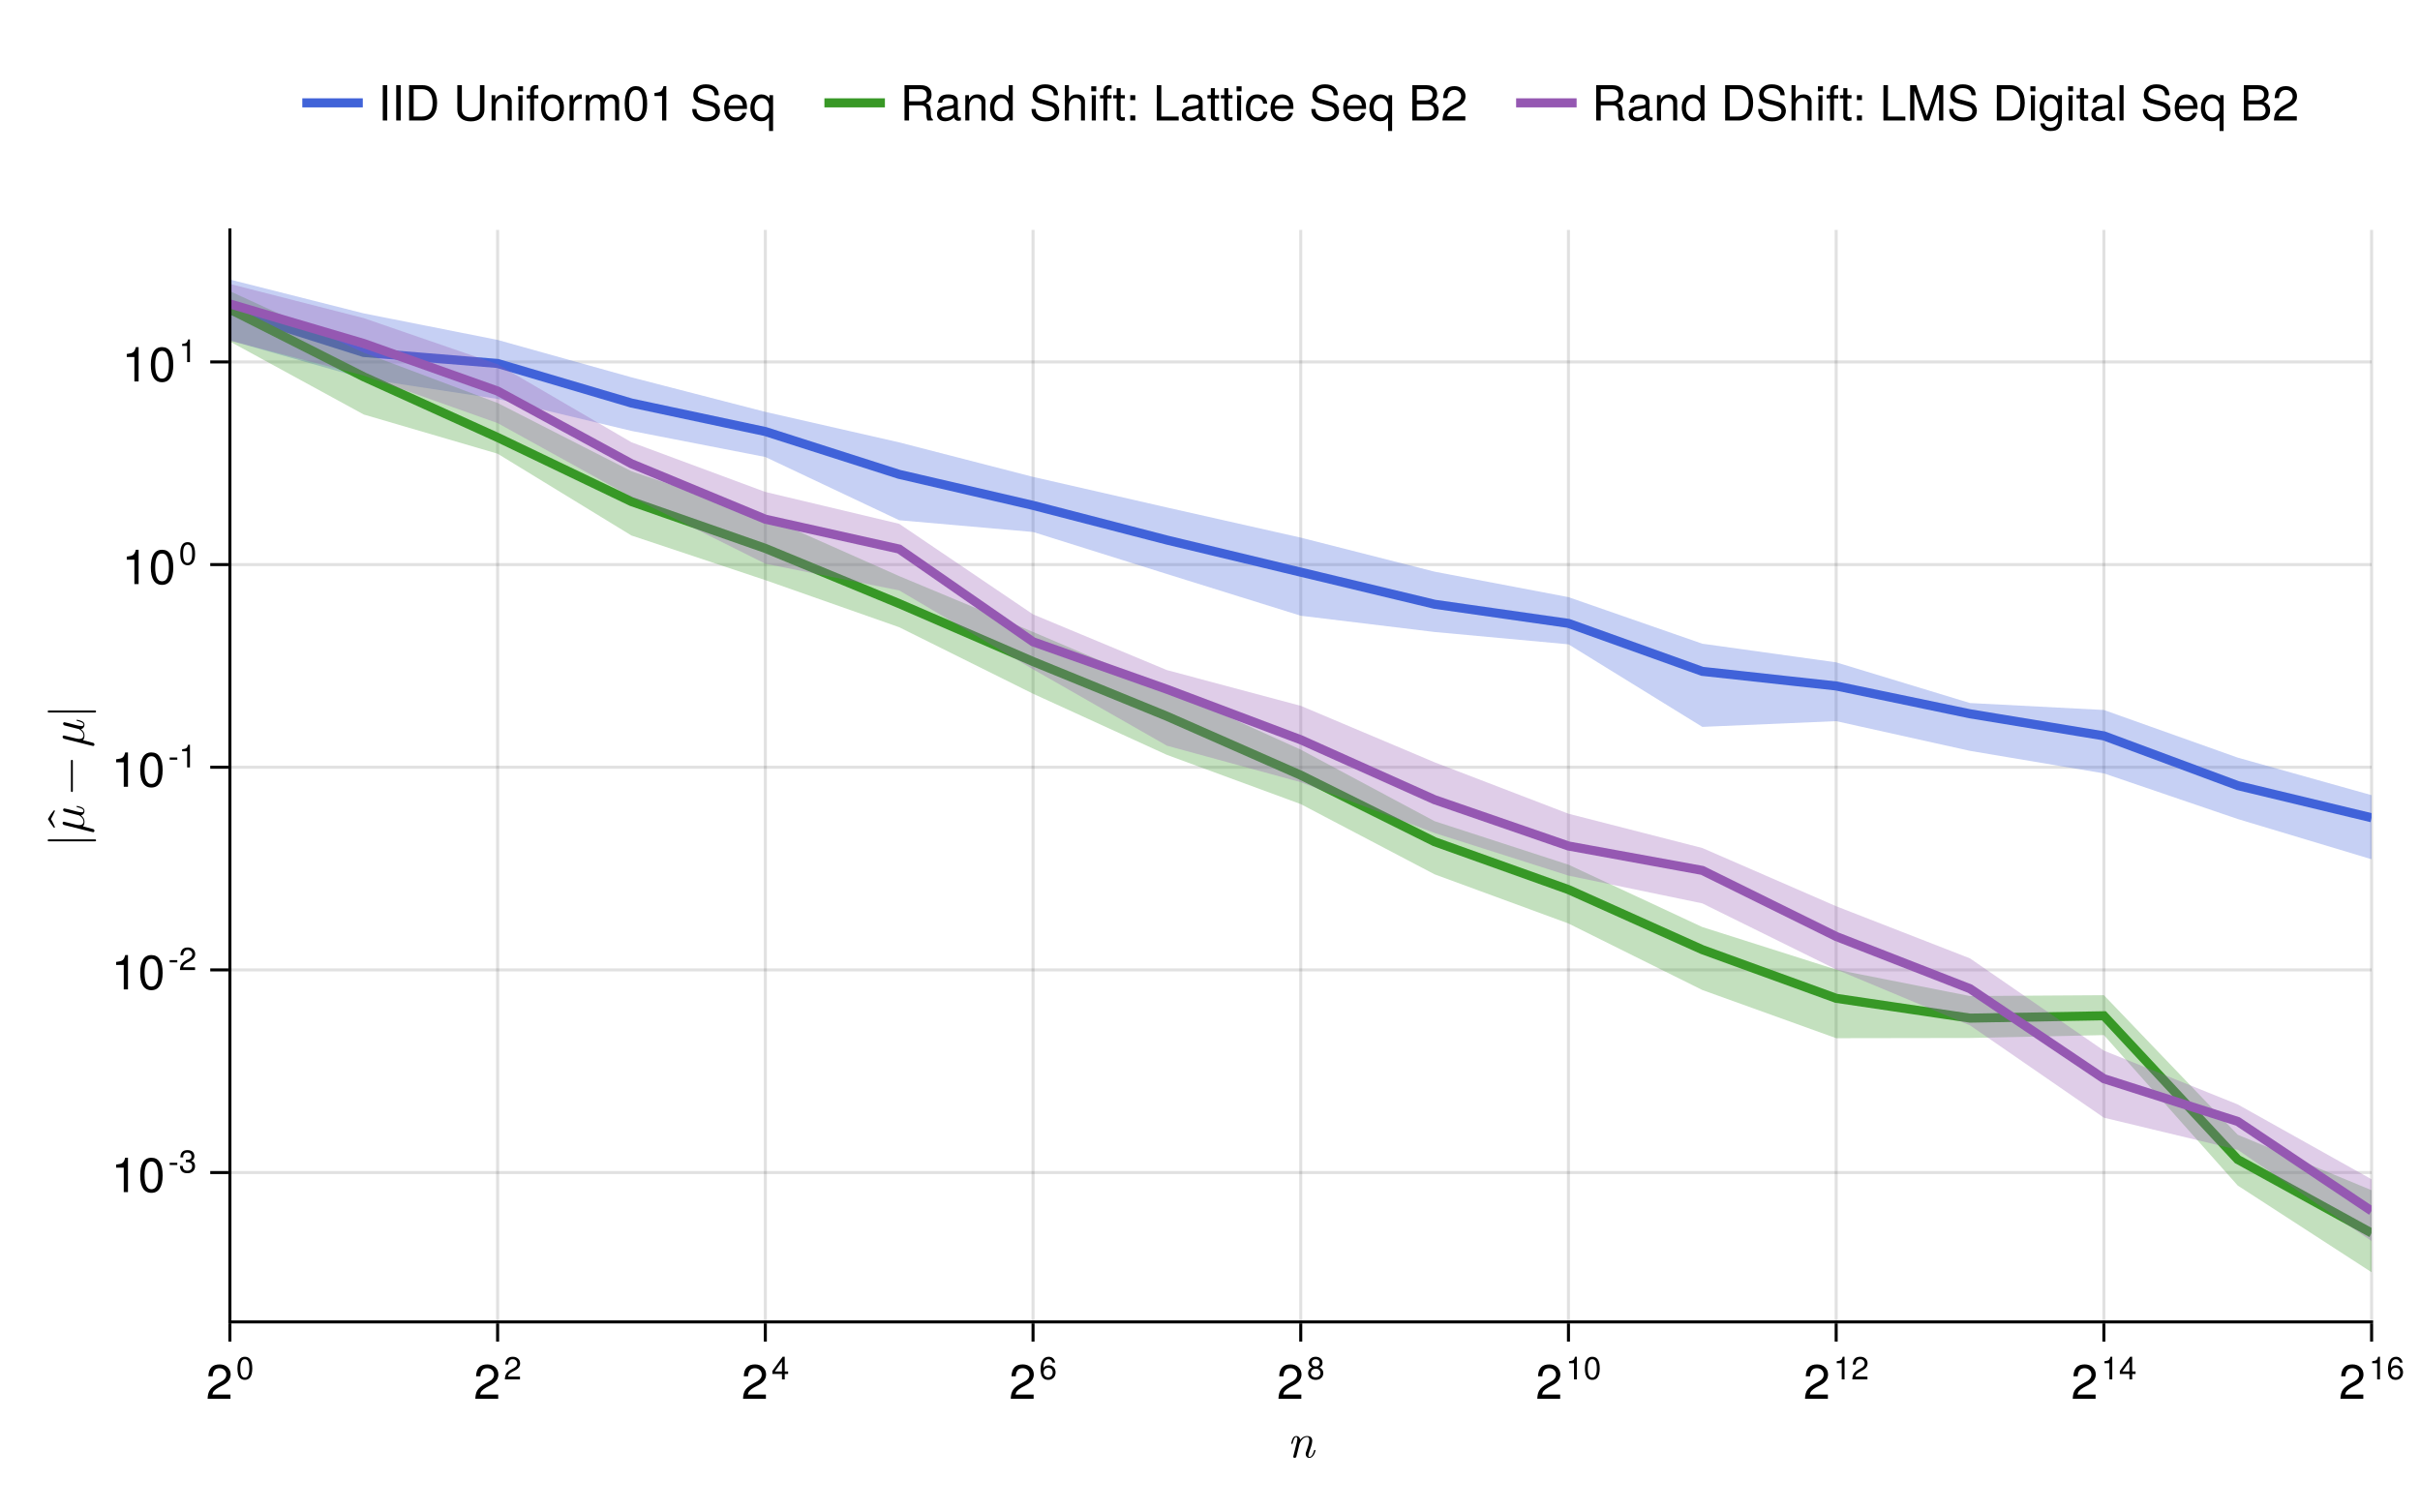 <?xml version="1.0" encoding="UTF-8"?>
<svg xmlns="http://www.w3.org/2000/svg" xmlns:xlink="http://www.w3.org/1999/xlink" width="600pt" height="375pt" viewBox="0 0 600 375" version="1.1">
<defs>
<g>
<symbol overflow="visible" id="glyph0-0-KMPbFXG0">
<path style="stroke:none;" d=""/>
</symbol>
<symbol overflow="visible" id="glyph0-1-KMPbFXG0">
<path style="stroke:none;" d="M 7.031 -1.719 C 7.031 -1.844 6.938 -1.844 6.859 -1.844 C 6.703 -1.844 6.703 -1.812 6.641 -1.625 C 6.547 -1.312 6.234 -0.125 5.531 -0.125 C 5.281 -0.125 5.266 -0.312 5.266 -0.484 C 5.266 -0.781 5.391 -1.094 5.484 -1.375 C 5.719 -2.016 6.219 -3.359 6.219 -4.062 C 6.219 -5.047 5.562 -5.297 4.969 -5.297 C 3.984 -5.297 3.406 -4.578 3.25 -4.359 C 3.172 -4.938 2.766 -5.297 2.25 -5.297 C 1.812 -5.297 1.578 -5.031 1.375 -4.672 C 1.156 -4.188 1 -3.453 1 -3.453 C 1 -3.344 1.109 -3.344 1.172 -3.344 C 1.328 -3.344 1.344 -3.344 1.406 -3.609 C 1.625 -4.453 1.844 -5.047 2.219 -5.047 C 2.531 -5.047 2.531 -4.688 2.531 -4.562 C 2.531 -4.375 2.5 -4.141 2.453 -3.953 L 1.547 -0.344 C 1.531 -0.281 1.516 -0.219 1.516 -0.188 C 1.516 -0.047 1.609 0.125 1.844 0.125 C 1.984 0.125 2.203 0.047 2.281 -0.188 L 2.766 -2.094 C 2.812 -2.359 2.891 -2.609 2.953 -2.875 C 3.109 -3.484 3.109 -3.5 3.312 -3.859 C 3.484 -4.141 4.016 -5.047 4.938 -5.047 C 5.453 -5.047 5.484 -4.5 5.484 -4.25 C 5.484 -3.5 4.953 -2.078 4.781 -1.594 C 4.625 -1.188 4.594 -1.078 4.594 -0.828 C 4.594 -0.297 4.938 0.125 5.516 0.125 C 6.625 0.125 7.031 -1.656 7.031 -1.719 Z M 7.031 -1.719 "/>
</symbol>
<symbol overflow="visible" id="glyph1-0-KMPbFXG0">
<path style="stroke:none;" d="M 0.234 -8.75 C 0.234 -8.75 0.234 0 0.234 0 C 0.234 0 5.641 0 5.641 0 C 5.641 0 5.641 -8.75 5.641 -8.75 C 5.641 -8.75 0.234 -8.75 0.234 -8.75 Z M 0.859 -0.625 C 0.859 -0.625 0.859 -8.125 0.859 -8.125 C 0.859 -8.125 5.016 -8.125 5.016 -8.125 C 5.016 -8.125 5.016 -0.625 5.016 -0.625 C 5.016 -0.625 0.859 -0.625 0.859 -0.625 Z M 0.859 -0.625 "/>
</symbol>
<symbol overflow="visible" id="glyph1-1-KMPbFXG0">
<path style="stroke:none;" d="M 6.125 -6.016 C 6.125 -4.969 5.516 -4.078 4.328 -3.438 C 4.328 -3.438 3.125 -2.797 3.125 -2.797 C 2.094 -2.188 1.703 -1.734 1.594 -1.047 C 1.594 -1.047 6.078 -1.047 6.078 -1.047 C 6.078 -1.047 6.078 0 6.078 0 C 6.078 0 0.406 0 0.406 0 C 0.5 -1.875 1.016 -2.672 2.797 -3.688 C 2.797 -3.688 3.906 -4.312 3.906 -4.312 C 4.656 -4.734 5.047 -5.312 5.047 -5.984 C 5.047 -6.906 4.328 -7.578 3.375 -7.578 C 2.328 -7.578 1.734 -6.984 1.656 -5.562 C 1.656 -5.562 0.594 -5.562 0.594 -5.562 C 0.656 -7.625 1.672 -8.516 3.406 -8.516 C 5.016 -8.516 6.125 -7.453 6.125 -6.016 Z M 6.125 -6.016 "/>
</symbol>
<symbol overflow="visible" id="glyph2-0-KMPbFXG0">
<path style="stroke:none;" d="M 0.156 -5.781 C 0.156 -5.781 0.156 0 0.156 0 C 0.156 0 3.719 0 3.719 0 C 3.719 0 3.719 -5.781 3.719 -5.781 C 3.719 -5.781 0.156 -5.781 0.156 -5.781 Z M 0.578 -0.406 C 0.578 -0.406 0.578 -5.359 0.578 -5.359 C 0.578 -5.359 3.312 -5.359 3.312 -5.359 C 3.312 -5.359 3.312 -0.406 3.312 -0.406 C 3.312 -0.406 0.578 -0.406 0.578 -0.406 Z M 0.578 -0.406 "/>
</symbol>
<symbol overflow="visible" id="glyph2-1-KMPbFXG0">
<path style="stroke:none;" d="M 4.016 -2.703 C 4.016 -0.859 3.359 0.125 2.172 0.125 C 0.969 0.125 0.344 -0.859 0.344 -2.75 C 0.344 -4.641 0.969 -5.609 2.172 -5.609 C 3.406 -5.609 4.016 -4.656 4.016 -2.703 Z M 3.297 -2.766 C 3.297 -4.266 2.938 -5 2.172 -5 C 1.422 -5 1.047 -4.281 1.047 -2.734 C 1.047 -1.203 1.422 -0.453 2.156 -0.453 C 2.938 -0.453 3.297 -1.172 3.297 -2.766 Z M 3.297 -2.766 "/>
</symbol>
<symbol overflow="visible" id="glyph2-2-KMPbFXG0">
<path style="stroke:none;" d="M 2.25 -1.906 C 2.25 -1.906 0.359 -1.906 0.359 -1.906 C 0.359 -1.906 0.359 -2.469 0.359 -2.469 C 0.359 -2.469 2.25 -2.469 2.25 -2.469 C 2.25 -2.469 2.25 -1.906 2.25 -1.906 Z M 2.25 -1.906 "/>
</symbol>
<symbol overflow="visible" id="glyph3-0-KMPbFXG0">
<path style="stroke:none;" d="M 0.234 -8.75 C 0.234 -8.75 0.234 0 0.234 0 C 0.234 0 5.641 0 5.641 0 C 5.641 0 5.641 -8.75 5.641 -8.75 C 5.641 -8.75 0.234 -8.75 0.234 -8.75 Z M 0.859 -0.625 C 0.859 -0.625 0.859 -8.125 0.859 -8.125 C 0.859 -8.125 5.016 -8.125 5.016 -8.125 C 5.016 -8.125 5.016 -0.625 5.016 -0.625 C 5.016 -0.625 0.859 -0.625 0.859 -0.625 Z M 0.859 -0.625 "/>
</symbol>
<symbol overflow="visible" id="glyph3-1-KMPbFXG0">
<path style="stroke:none;" d="M 6.125 -6.016 C 6.125 -4.969 5.516 -4.078 4.328 -3.438 C 4.328 -3.438 3.125 -2.797 3.125 -2.797 C 2.094 -2.188 1.703 -1.734 1.594 -1.047 C 1.594 -1.047 6.078 -1.047 6.078 -1.047 C 6.078 -1.047 6.078 0 6.078 0 C 6.078 0 0.406 0 0.406 0 C 0.5 -1.875 1.016 -2.672 2.797 -3.688 C 2.797 -3.688 3.906 -4.312 3.906 -4.312 C 4.656 -4.734 5.047 -5.312 5.047 -5.984 C 5.047 -6.906 4.328 -7.578 3.375 -7.578 C 2.328 -7.578 1.734 -6.984 1.656 -5.562 C 1.656 -5.562 0.594 -5.562 0.594 -5.562 C 0.656 -7.625 1.672 -8.516 3.406 -8.516 C 5.016 -8.516 6.125 -7.453 6.125 -6.016 Z M 6.125 -6.016 "/>
</symbol>
<symbol overflow="visible" id="glyph3-2-KMPbFXG0">
<path style="stroke:none;" d="M 4.156 0 C 4.156 0 3.109 0 3.109 0 C 3.109 0 3.109 -6.062 3.109 -6.062 C 3.109 -6.062 1.219 -6.062 1.219 -6.062 C 1.219 -6.062 1.219 -6.812 1.219 -6.812 C 2.859 -7.016 3.094 -7.203 3.469 -8.516 C 3.469 -8.516 4.156 -8.516 4.156 -8.516 C 4.156 -8.516 4.156 0 4.156 0 Z M 4.156 0 "/>
</symbol>
<symbol overflow="visible" id="glyph3-3-KMPbFXG0">
<path style="stroke:none;" d="M 6.078 -4.094 C 6.078 -1.297 5.094 0.188 3.297 0.188 C 1.469 0.188 0.516 -1.297 0.516 -4.156 C 0.516 -7.016 1.469 -8.516 3.297 -8.516 C 5.141 -8.516 6.078 -7.047 6.078 -4.094 Z M 5 -4.188 C 5 -6.469 4.438 -7.578 3.297 -7.578 C 2.156 -7.578 1.594 -6.484 1.594 -4.156 C 1.594 -1.828 2.156 -0.703 3.281 -0.703 C 4.453 -0.703 5 -1.781 5 -4.188 Z M 5 -4.188 "/>
</symbol>
<symbol overflow="visible" id="glyph4-0-KMPbFXG0">
<path style="stroke:none;" d="M 0.156 -5.781 C 0.156 -5.781 0.156 0 0.156 0 C 0.156 0 3.719 0 3.719 0 C 3.719 0 3.719 -5.781 3.719 -5.781 C 3.719 -5.781 0.156 -5.781 0.156 -5.781 Z M 0.578 -0.406 C 0.578 -0.406 0.578 -5.359 0.578 -5.359 C 0.578 -5.359 3.312 -5.359 3.312 -5.359 C 3.312 -5.359 3.312 -0.406 3.312 -0.406 C 3.312 -0.406 0.578 -0.406 0.578 -0.406 Z M 0.578 -0.406 "/>
</symbol>
<symbol overflow="visible" id="glyph4-1-KMPbFXG0">
<path style="stroke:none;" d="M 4.047 -3.969 C 4.047 -3.281 3.641 -2.688 2.859 -2.281 C 2.859 -2.281 2.062 -1.844 2.062 -1.844 C 1.375 -1.438 1.125 -1.156 1.047 -0.688 C 1.047 -0.688 4.016 -0.688 4.016 -0.688 C 4.016 -0.688 4.016 0 4.016 0 C 4.016 0 0.266 0 0.266 0 C 0.328 -1.234 0.672 -1.766 1.844 -2.438 C 1.844 -2.438 2.578 -2.844 2.578 -2.844 C 3.078 -3.125 3.328 -3.516 3.328 -3.953 C 3.328 -4.562 2.859 -5 2.219 -5 C 1.531 -5 1.156 -4.609 1.094 -3.672 C 1.094 -3.672 0.391 -3.672 0.391 -3.672 C 0.438 -5.031 1.094 -5.609 2.25 -5.609 C 3.312 -5.609 4.047 -4.922 4.047 -3.969 Z M 4.047 -3.969 "/>
</symbol>
<symbol overflow="visible" id="glyph4-2-KMPbFXG0">
<path style="stroke:none;" d="M 4.062 -1.75 C 4.062 -0.641 3.297 0.125 2.219 0.125 C 0.938 0.125 0.344 -0.812 0.344 -2.562 C 0.344 -4.516 1.047 -5.609 2.359 -5.609 C 3.203 -5.609 3.812 -5.062 3.938 -4.156 C 3.938 -4.156 3.25 -4.156 3.25 -4.156 C 3.141 -4.688 2.797 -5 2.312 -5 C 1.5 -5 1.062 -4.234 1.047 -2.875 C 1.359 -3.281 1.797 -3.5 2.344 -3.5 C 3.344 -3.5 4.062 -2.781 4.062 -1.75 Z M 3.344 -1.688 C 3.344 -2.438 2.938 -2.875 2.25 -2.875 C 1.562 -2.875 1.094 -2.422 1.094 -1.734 C 1.094 -1 1.578 -0.5 2.234 -0.5 C 2.875 -0.5 3.344 -0.984 3.344 -1.688 Z M 3.344 -1.688 "/>
</symbol>
<symbol overflow="visible" id="glyph4-3-KMPbFXG0">
<path style="stroke:none;" d="M 4.062 -1.578 C 4.062 -0.562 3.281 0.125 2.172 0.125 C 1.062 0.125 0.297 -0.562 0.297 -1.594 C 0.297 -2.203 0.609 -2.641 1.25 -2.953 C 0.688 -3.312 0.484 -3.594 0.484 -4.125 C 0.484 -5 1.188 -5.609 2.172 -5.609 C 3.172 -5.609 3.859 -5 3.859 -4.125 C 3.859 -3.594 3.672 -3.297 3.094 -2.953 C 3.75 -2.641 4.062 -2.203 4.062 -1.578 Z M 3.156 -4.109 C 3.156 -4.656 2.766 -5 2.172 -5 C 1.594 -5 1.203 -4.656 1.203 -4.109 C 1.203 -3.578 1.594 -3.234 2.172 -3.234 C 2.766 -3.234 3.156 -3.578 3.156 -4.109 Z M 3.344 -1.578 C 3.344 -2.234 2.875 -2.641 2.172 -2.641 C 1.484 -2.641 1 -2.234 1 -1.578 C 1 -0.922 1.484 -0.5 2.156 -0.5 C 2.875 -0.5 3.344 -0.906 3.344 -1.578 Z M 3.344 -1.578 "/>
</symbol>
<symbol overflow="visible" id="glyph4-4-KMPbFXG0">
<path style="stroke:none;" d="M 2.75 0 C 2.75 0 2.047 0 2.047 0 C 2.047 0 2.047 -4 2.047 -4 C 2.047 -4 0.812 -4 0.812 -4 C 0.812 -4 0.812 -4.5 0.812 -4.5 C 1.891 -4.641 2.047 -4.75 2.297 -5.609 C 2.297 -5.609 2.75 -5.609 2.75 -5.609 C 2.75 -5.609 2.75 0 2.75 0 Z M 2.75 0 "/>
</symbol>
<symbol overflow="visible" id="glyph4-5-KMPbFXG0">
<path style="stroke:none;" d="M 4.016 -2.703 C 4.016 -0.859 3.359 0.125 2.172 0.125 C 0.969 0.125 0.344 -0.859 0.344 -2.75 C 0.344 -4.641 0.969 -5.609 2.172 -5.609 C 3.406 -5.609 4.016 -4.656 4.016 -2.703 Z M 3.297 -2.766 C 3.297 -4.266 2.938 -5 2.172 -5 C 1.422 -5 1.047 -4.281 1.047 -2.734 C 1.047 -1.203 1.422 -0.453 2.156 -0.453 C 2.938 -0.453 3.297 -1.172 3.297 -2.766 Z M 3.297 -2.766 "/>
</symbol>
<symbol overflow="visible" id="glyph5-0-KMPbFXG0">
<path style="stroke:none;" d="M 0.234 -8.75 C 0.234 -8.75 0.234 0 0.234 0 C 0.234 0 5.641 0 5.641 0 C 5.641 0 5.641 -8.75 5.641 -8.75 C 5.641 -8.75 0.234 -8.75 0.234 -8.75 Z M 0.859 -0.625 C 0.859 -0.625 0.859 -8.125 0.859 -8.125 C 0.859 -8.125 5.016 -8.125 5.016 -8.125 C 5.016 -8.125 5.016 -0.625 5.016 -0.625 C 5.016 -0.625 0.859 -0.625 0.859 -0.625 Z M 0.859 -0.625 "/>
</symbol>
<symbol overflow="visible" id="glyph5-1-KMPbFXG0">
<path style="stroke:none;" d="M 6.125 -6.016 C 6.125 -4.969 5.516 -4.078 4.328 -3.438 C 4.328 -3.438 3.125 -2.797 3.125 -2.797 C 2.094 -2.188 1.703 -1.734 1.594 -1.047 C 1.594 -1.047 6.078 -1.047 6.078 -1.047 C 6.078 -1.047 6.078 0 6.078 0 C 6.078 0 0.406 0 0.406 0 C 0.5 -1.875 1.016 -2.672 2.797 -3.688 C 2.797 -3.688 3.906 -4.312 3.906 -4.312 C 4.656 -4.734 5.047 -5.312 5.047 -5.984 C 5.047 -6.906 4.328 -7.578 3.375 -7.578 C 2.328 -7.578 1.734 -6.984 1.656 -5.562 C 1.656 -5.562 0.594 -5.562 0.594 -5.562 C 0.656 -7.625 1.672 -8.516 3.406 -8.516 C 5.016 -8.516 6.125 -7.453 6.125 -6.016 Z M 6.125 -6.016 "/>
</symbol>
<symbol overflow="visible" id="glyph6-0-KMPbFXG0">
<path style="stroke:none;" d="M 0.156 -5.781 C 0.156 -5.781 0.156 0 0.156 0 C 0.156 0 3.719 0 3.719 0 C 3.719 0 3.719 -5.781 3.719 -5.781 C 3.719 -5.781 0.156 -5.781 0.156 -5.781 Z M 0.578 -0.406 C 0.578 -0.406 0.578 -5.359 0.578 -5.359 C 0.578 -5.359 3.312 -5.359 3.312 -5.359 C 3.312 -5.359 3.312 -0.406 3.312 -0.406 C 3.312 -0.406 0.578 -0.406 0.578 -0.406 Z M 0.578 -0.406 "/>
</symbol>
<symbol overflow="visible" id="glyph6-1-KMPbFXG0">
<path style="stroke:none;" d="M 4.125 -1.344 C 4.125 -1.344 3.281 -1.344 3.281 -1.344 C 3.281 -1.344 3.281 0 3.281 0 C 3.281 0 2.594 0 2.594 0 C 2.594 0 2.594 -1.344 2.594 -1.344 C 2.594 -1.344 0.219 -1.344 0.219 -1.344 C 0.219 -1.344 0.219 -2.078 0.219 -2.078 C 0.219 -2.078 2.766 -5.609 2.766 -5.609 C 2.766 -5.609 3.281 -5.609 3.281 -5.609 C 3.281 -5.609 3.281 -1.969 3.281 -1.969 C 3.281 -1.969 4.125 -1.969 4.125 -1.969 C 4.125 -1.969 4.125 -1.344 4.125 -1.344 Z M 2.594 -1.969 C 2.594 -1.969 2.594 -4.422 2.594 -4.422 C 2.594 -4.422 0.828 -1.969 0.828 -1.969 C 0.828 -1.969 2.594 -1.969 2.594 -1.969 Z M 2.594 -1.969 "/>
</symbol>
<symbol overflow="visible" id="glyph7-0-KMPbFXG0">
<path style="stroke:none;" d="M 0.234 -8.75 C 0.234 -8.75 0.234 0 0.234 0 C 0.234 0 5.641 0 5.641 0 C 5.641 0 5.641 -8.75 5.641 -8.75 C 5.641 -8.75 0.234 -8.75 0.234 -8.75 Z M 0.859 -0.625 C 0.859 -0.625 0.859 -8.125 0.859 -8.125 C 0.859 -8.125 5.016 -8.125 5.016 -8.125 C 5.016 -8.125 5.016 -0.625 5.016 -0.625 C 5.016 -0.625 0.859 -0.625 0.859 -0.625 Z M 0.859 -0.625 "/>
</symbol>
<symbol overflow="visible" id="glyph7-1-KMPbFXG0">
<path style="stroke:none;" d="M 6.125 -6.016 C 6.125 -4.969 5.516 -4.078 4.328 -3.438 C 4.328 -3.438 3.125 -2.797 3.125 -2.797 C 2.094 -2.188 1.703 -1.734 1.594 -1.047 C 1.594 -1.047 6.078 -1.047 6.078 -1.047 C 6.078 -1.047 6.078 0 6.078 0 C 6.078 0 0.406 0 0.406 0 C 0.5 -1.875 1.016 -2.672 2.797 -3.688 C 2.797 -3.688 3.906 -4.312 3.906 -4.312 C 4.656 -4.734 5.047 -5.312 5.047 -5.984 C 5.047 -6.906 4.328 -7.578 3.375 -7.578 C 2.328 -7.578 1.734 -6.984 1.656 -5.562 C 1.656 -5.562 0.594 -5.562 0.594 -5.562 C 0.656 -7.625 1.672 -8.516 3.406 -8.516 C 5.016 -8.516 6.125 -7.453 6.125 -6.016 Z M 6.125 -6.016 "/>
</symbol>
<symbol overflow="visible" id="glyph8-0-KMPbFXG0">
<path style="stroke:none;" d="M 0.234 -8.75 C 0.234 -8.75 0.234 0 0.234 0 C 0.234 0 5.641 0 5.641 0 C 5.641 0 5.641 -8.75 5.641 -8.75 C 5.641 -8.75 0.234 -8.75 0.234 -8.75 Z M 0.859 -0.625 C 0.859 -0.625 0.859 -8.125 0.859 -8.125 C 0.859 -8.125 5.016 -8.125 5.016 -8.125 C 5.016 -8.125 5.016 -0.625 5.016 -0.625 C 5.016 -0.625 0.859 -0.625 0.859 -0.625 Z M 0.859 -0.625 "/>
</symbol>
<symbol overflow="visible" id="glyph8-1-KMPbFXG0">
<path style="stroke:none;" d="M 6.125 -6.016 C 6.125 -4.969 5.516 -4.078 4.328 -3.438 C 4.328 -3.438 3.125 -2.797 3.125 -2.797 C 2.094 -2.188 1.703 -1.734 1.594 -1.047 C 1.594 -1.047 6.078 -1.047 6.078 -1.047 C 6.078 -1.047 6.078 0 6.078 0 C 6.078 0 0.406 0 0.406 0 C 0.5 -1.875 1.016 -2.672 2.797 -3.688 C 2.797 -3.688 3.906 -4.312 3.906 -4.312 C 4.656 -4.734 5.047 -5.312 5.047 -5.984 C 5.047 -6.906 4.328 -7.578 3.375 -7.578 C 2.328 -7.578 1.734 -6.984 1.656 -5.562 C 1.656 -5.562 0.594 -5.562 0.594 -5.562 C 0.656 -7.625 1.672 -8.516 3.406 -8.516 C 5.016 -8.516 6.125 -7.453 6.125 -6.016 Z M 6.125 -6.016 "/>
</symbol>
<symbol overflow="visible" id="glyph9-0-KMPbFXG0">
<path style="stroke:none;" d="M 0.156 -5.781 C 0.156 -5.781 0.156 0 0.156 0 C 0.156 0 3.719 0 3.719 0 C 3.719 0 3.719 -5.781 3.719 -5.781 C 3.719 -5.781 0.156 -5.781 0.156 -5.781 Z M 0.578 -0.406 C 0.578 -0.406 0.578 -5.359 0.578 -5.359 C 0.578 -5.359 3.312 -5.359 3.312 -5.359 C 3.312 -5.359 3.312 -0.406 3.312 -0.406 C 3.312 -0.406 0.578 -0.406 0.578 -0.406 Z M 0.578 -0.406 "/>
</symbol>
<symbol overflow="visible" id="glyph9-1-KMPbFXG0">
<path style="stroke:none;" d="M 2.75 0 C 2.75 0 2.047 0 2.047 0 C 2.047 0 2.047 -4 2.047 -4 C 2.047 -4 0.812 -4 0.812 -4 C 0.812 -4 0.812 -4.5 0.812 -4.5 C 1.891 -4.641 2.047 -4.75 2.297 -5.609 C 2.297 -5.609 2.75 -5.609 2.75 -5.609 C 2.75 -5.609 2.75 0 2.75 0 Z M 2.75 0 "/>
</symbol>
<symbol overflow="visible" id="glyph9-2-KMPbFXG0">
<path style="stroke:none;" d="M 4.062 -1.75 C 4.062 -0.641 3.297 0.125 2.219 0.125 C 0.938 0.125 0.344 -0.812 0.344 -2.562 C 0.344 -4.516 1.047 -5.609 2.359 -5.609 C 3.203 -5.609 3.812 -5.062 3.938 -4.156 C 3.938 -4.156 3.25 -4.156 3.25 -4.156 C 3.141 -4.688 2.797 -5 2.312 -5 C 1.5 -5 1.062 -4.234 1.047 -2.875 C 1.359 -3.281 1.797 -3.5 2.344 -3.5 C 3.344 -3.5 4.062 -2.781 4.062 -1.75 Z M 3.344 -1.688 C 3.344 -2.438 2.938 -2.875 2.25 -2.875 C 1.562 -2.875 1.094 -2.422 1.094 -1.734 C 1.094 -1 1.578 -0.5 2.234 -0.5 C 2.875 -0.5 3.344 -0.984 3.344 -1.688 Z M 3.344 -1.688 "/>
</symbol>
<symbol overflow="visible" id="glyph10-0-KMPbFXG0">
<path style="stroke:none;" d="M 0.234 -8.75 C 0.234 -8.75 0.234 0 0.234 0 C 0.234 0 5.641 0 5.641 0 C 5.641 0 5.641 -8.75 5.641 -8.75 C 5.641 -8.75 0.234 -8.75 0.234 -8.75 Z M 0.859 -0.625 C 0.859 -0.625 0.859 -8.125 0.859 -8.125 C 0.859 -8.125 5.016 -8.125 5.016 -8.125 C 5.016 -8.125 5.016 -0.625 5.016 -0.625 C 5.016 -0.625 0.859 -0.625 0.859 -0.625 Z M 0.859 -0.625 "/>
</symbol>
<symbol overflow="visible" id="glyph10-1-KMPbFXG0">
<path style="stroke:none;" d="M 6.125 -6.016 C 6.125 -4.969 5.516 -4.078 4.328 -3.438 C 4.328 -3.438 3.125 -2.797 3.125 -2.797 C 2.094 -2.188 1.703 -1.734 1.594 -1.047 C 1.594 -1.047 6.078 -1.047 6.078 -1.047 C 6.078 -1.047 6.078 0 6.078 0 C 6.078 0 0.406 0 0.406 0 C 0.5 -1.875 1.016 -2.672 2.797 -3.688 C 2.797 -3.688 3.906 -4.312 3.906 -4.312 C 4.656 -4.734 5.047 -5.312 5.047 -5.984 C 5.047 -6.906 4.328 -7.578 3.375 -7.578 C 2.328 -7.578 1.734 -6.984 1.656 -5.562 C 1.656 -5.562 0.594 -5.562 0.594 -5.562 C 0.656 -7.625 1.672 -8.516 3.406 -8.516 C 5.016 -8.516 6.125 -7.453 6.125 -6.016 Z M 6.125 -6.016 "/>
</symbol>
<symbol overflow="visible" id="glyph11-0-KMPbFXG0">
<path style="stroke:none;" d="M 0.156 -5.781 C 0.156 -5.781 0.156 0 0.156 0 C 0.156 0 3.719 0 3.719 0 C 3.719 0 3.719 -5.781 3.719 -5.781 C 3.719 -5.781 0.156 -5.781 0.156 -5.781 Z M 0.578 -0.406 C 0.578 -0.406 0.578 -5.359 0.578 -5.359 C 0.578 -5.359 3.312 -5.359 3.312 -5.359 C 3.312 -5.359 3.312 -0.406 3.312 -0.406 C 3.312 -0.406 0.578 -0.406 0.578 -0.406 Z M 0.578 -0.406 "/>
</symbol>
<symbol overflow="visible" id="glyph11-1-KMPbFXG0">
<path style="stroke:none;" d="M 4.125 -1.344 C 4.125 -1.344 3.281 -1.344 3.281 -1.344 C 3.281 -1.344 3.281 0 3.281 0 C 3.281 0 2.594 0 2.594 0 C 2.594 0 2.594 -1.344 2.594 -1.344 C 2.594 -1.344 0.219 -1.344 0.219 -1.344 C 0.219 -1.344 0.219 -2.078 0.219 -2.078 C 0.219 -2.078 2.766 -5.609 2.766 -5.609 C 2.766 -5.609 3.281 -5.609 3.281 -5.609 C 3.281 -5.609 3.281 -1.969 3.281 -1.969 C 3.281 -1.969 4.125 -1.969 4.125 -1.969 C 4.125 -1.969 4.125 -1.344 4.125 -1.344 Z M 2.594 -1.969 C 2.594 -1.969 2.594 -4.422 2.594 -4.422 C 2.594 -4.422 0.828 -1.969 0.828 -1.969 C 0.828 -1.969 2.594 -1.969 2.594 -1.969 Z M 2.594 -1.969 "/>
</symbol>
<symbol overflow="visible" id="glyph11-2-KMPbFXG0">
<path style="stroke:none;" d="M 2.75 0 C 2.75 0 2.047 0 2.047 0 C 2.047 0 2.047 -4 2.047 -4 C 2.047 -4 0.812 -4 0.812 -4 C 0.812 -4 0.812 -4.5 0.812 -4.5 C 1.891 -4.641 2.047 -4.75 2.297 -5.609 C 2.297 -5.609 2.75 -5.609 2.75 -5.609 C 2.75 -5.609 2.75 0 2.75 0 Z M 2.75 0 "/>
</symbol>
<symbol overflow="visible" id="glyph12-0-KMPbFXG0">
<path style="stroke:none;" d="M 0.234 -8.75 C 0.234 -8.75 0.234 0 0.234 0 C 0.234 0 5.641 0 5.641 0 C 5.641 0 5.641 -8.75 5.641 -8.75 C 5.641 -8.75 0.234 -8.75 0.234 -8.75 Z M 0.859 -0.625 C 0.859 -0.625 0.859 -8.125 0.859 -8.125 C 0.859 -8.125 5.016 -8.125 5.016 -8.125 C 5.016 -8.125 5.016 -0.625 5.016 -0.625 C 5.016 -0.625 0.859 -0.625 0.859 -0.625 Z M 0.859 -0.625 "/>
</symbol>
<symbol overflow="visible" id="glyph12-1-KMPbFXG0">
<path style="stroke:none;" d="M 6.125 -6.016 C 6.125 -4.969 5.516 -4.078 4.328 -3.438 C 4.328 -3.438 3.125 -2.797 3.125 -2.797 C 2.094 -2.188 1.703 -1.734 1.594 -1.047 C 1.594 -1.047 6.078 -1.047 6.078 -1.047 C 6.078 -1.047 6.078 0 6.078 0 C 6.078 0 0.406 0 0.406 0 C 0.5 -1.875 1.016 -2.672 2.797 -3.688 C 2.797 -3.688 3.906 -4.312 3.906 -4.312 C 4.656 -4.734 5.047 -5.312 5.047 -5.984 C 5.047 -6.906 4.328 -7.578 3.375 -7.578 C 2.328 -7.578 1.734 -6.984 1.656 -5.562 C 1.656 -5.562 0.594 -5.562 0.594 -5.562 C 0.656 -7.625 1.672 -8.516 3.406 -8.516 C 5.016 -8.516 6.125 -7.453 6.125 -6.016 Z M 6.125 -6.016 "/>
</symbol>
<symbol overflow="visible" id="glyph13-0-KMPbFXG0">
<path style="stroke:none;" d=""/>
</symbol>
<symbol overflow="visible" id="glyph13-1-KMPbFXG0">
<path style="stroke:none;" d="M 2.766 -1.906 L -8.766 -1.906 C -8.891 -1.906 -9 -1.797 -9 -1.672 C -9 -1.531 -8.891 -1.422 -8.766 -1.422 L 2.766 -1.422 C 2.891 -1.422 3 -1.531 3 -1.672 C 3 -1.797 2.891 -1.906 2.766 -1.906 Z M 2.766 -1.906 "/>
</symbol>
<symbol overflow="visible" id="glyph13-2-KMPbFXG0">
<path style="stroke:none;" d="M -1.719 -6.859 C -1.844 -6.859 -1.844 -6.75 -1.844 -6.719 C -1.844 -6.594 -1.781 -6.594 -1.625 -6.547 C -0.844 -6.344 -0.125 -6.125 -0.125 -5.641 C -0.125 -5.312 -0.438 -5.281 -0.688 -5.281 C -0.953 -5.281 -1.516 -5.422 -1.938 -5.516 L -3.234 -5.859 C -3.406 -5.891 -3.859 -6.016 -4.047 -6.062 C -4.312 -6.125 -4.781 -6.234 -4.844 -6.234 C -5.062 -6.234 -5.172 -6.078 -5.172 -5.891 C -5.172 -5.828 -5.156 -5.516 -4.75 -5.422 L -2.516 -4.859 L -1.281 -4.547 C -1.219 -4.531 -0.125 -3.953 -0.125 -2.984 C -0.125 -2.391 -0.531 -2.094 -1.172 -2.094 C -1.531 -2.094 -1.859 -2.188 -2.203 -2.266 L -4.219 -2.766 C -4.469 -2.828 -4.922 -2.953 -4.984 -2.953 C -5.188 -2.953 -5.297 -2.812 -5.297 -2.609 C -5.297 -2.562 -5.297 -2.234 -4.875 -2.125 L 2.078 -0.391 C 2.219 -0.359 2.266 -0.359 2.266 -0.359 C 2.453 -0.359 2.594 -0.484 2.594 -0.703 C 2.594 -0.953 2.375 -1.094 2.344 -1.109 C 2.234 -1.156 1.609 -1.312 -0.234 -1.781 C 0.078 -2.156 0.125 -2.703 0.125 -2.938 C 0.125 -3.781 -0.406 -4.25 -0.75 -4.531 C -0.203 -4.641 0.125 -5.094 0.125 -5.609 C 0.125 -6.031 -0.141 -6.312 -0.531 -6.5 C -0.953 -6.703 -1.719 -6.859 -1.719 -6.859 Z M -1.719 -6.859 "/>
</symbol>
<symbol overflow="visible" id="glyph14-0-KMPbFXG0">
<path style="stroke:none;" d=""/>
</symbol>
<symbol overflow="visible" id="glyph14-1-KMPbFXG0">
<path style="stroke:none;" d="M -1.719 -6.859 C -1.844 -6.859 -1.844 -6.75 -1.844 -6.719 C -1.844 -6.594 -1.781 -6.594 -1.625 -6.547 C -0.844 -6.344 -0.125 -6.125 -0.125 -5.641 C -0.125 -5.312 -0.438 -5.281 -0.688 -5.281 C -0.953 -5.281 -1.516 -5.422 -1.938 -5.516 L -3.234 -5.859 C -3.406 -5.891 -3.859 -6.016 -4.047 -6.062 C -4.312 -6.125 -4.781 -6.234 -4.844 -6.234 C -5.062 -6.234 -5.172 -6.078 -5.172 -5.891 C -5.172 -5.828 -5.156 -5.516 -4.75 -5.422 L -2.516 -4.859 L -1.281 -4.547 C -1.219 -4.531 -0.125 -3.953 -0.125 -2.984 C -0.125 -2.391 -0.531 -2.094 -1.172 -2.094 C -1.531 -2.094 -1.859 -2.188 -2.203 -2.266 L -4.219 -2.766 C -4.469 -2.828 -4.922 -2.953 -4.984 -2.953 C -5.188 -2.953 -5.297 -2.812 -5.297 -2.609 C -5.297 -2.562 -5.297 -2.234 -4.875 -2.125 L 2.078 -0.391 C 2.219 -0.359 2.266 -0.359 2.266 -0.359 C 2.453 -0.359 2.594 -0.484 2.594 -0.703 C 2.594 -0.953 2.375 -1.094 2.344 -1.109 C 2.234 -1.156 1.609 -1.312 -0.234 -1.781 C 0.078 -2.156 0.125 -2.703 0.125 -2.938 C 0.125 -3.781 -0.406 -4.25 -0.75 -4.531 C -0.203 -4.641 0.125 -5.094 0.125 -5.609 C 0.125 -6.031 -0.141 -6.312 -0.531 -6.5 C -0.953 -6.703 -1.719 -6.859 -1.719 -6.859 Z M -1.719 -6.859 "/>
</symbol>
<symbol overflow="visible" id="glyph15-0-KMPbFXG0">
<path style="stroke:none;" d=""/>
</symbol>
<symbol overflow="visible" id="glyph15-1-KMPbFXG0">
<path style="stroke:none;" d="M -7.281 0.984 C -7.875 1.656 -8.375 2.391 -8.812 3.172 C -8.375 3.953 -7.875 4.688 -7.281 5.359 L -7.047 5.203 C -7.344 4.516 -7.688 3.828 -8.062 3.172 C -7.688 2.516 -7.344 1.828 -7.047 1.125 Z M -7.281 0.984 "/>
</symbol>
<symbol overflow="visible" id="glyph16-0-KMPbFXG0">
<path style="stroke:none;" d=""/>
</symbol>
<symbol overflow="visible" id="glyph16-1-KMPbFXG0">
<path style="stroke:none;" d="M -3 -8.656 C -3.125 -8.656 -3.234 -8.562 -3.234 -8.422 L -3.234 -0.906 C -3.234 -0.781 -3.125 -0.672 -3 -0.672 C -2.875 -0.672 -2.766 -0.781 -2.766 -0.906 L -2.766 -8.422 C -2.766 -8.562 -2.875 -8.656 -3 -8.656 Z M -3 -8.656 "/>
</symbol>
<symbol overflow="visible" id="glyph17-0-KMPbFXG0">
<path style="stroke:none;" d="M 0.156 -5.781 C 0.156 -5.781 0.156 0 0.156 0 C 0.156 0 3.719 0 3.719 0 C 3.719 0 3.719 -5.781 3.719 -5.781 C 3.719 -5.781 0.156 -5.781 0.156 -5.781 Z M 0.578 -0.406 C 0.578 -0.406 0.578 -5.359 0.578 -5.359 C 0.578 -5.359 3.312 -5.359 3.312 -5.359 C 3.312 -5.359 3.312 -0.406 3.312 -0.406 C 3.312 -0.406 0.578 -0.406 0.578 -0.406 Z M 0.578 -0.406 "/>
</symbol>
<symbol overflow="visible" id="glyph17-1-KMPbFXG0">
<path style="stroke:none;" d="M 2.25 -1.906 C 2.25 -1.906 0.359 -1.906 0.359 -1.906 C 0.359 -1.906 0.359 -2.469 0.359 -2.469 C 0.359 -2.469 2.25 -2.469 2.25 -2.469 C 2.25 -2.469 2.25 -1.906 2.25 -1.906 Z M 2.25 -1.906 "/>
</symbol>
<symbol overflow="visible" id="glyph18-0-KMPbFXG0">
<path style="stroke:none;" d="M 0.156 -5.781 C 0.156 -5.781 0.156 0 0.156 0 C 0.156 0 3.719 0 3.719 0 C 3.719 0 3.719 -5.781 3.719 -5.781 C 3.719 -5.781 0.156 -5.781 0.156 -5.781 Z M 0.578 -0.406 C 0.578 -0.406 0.578 -5.359 0.578 -5.359 C 0.578 -5.359 3.312 -5.359 3.312 -5.359 C 3.312 -5.359 3.312 -0.406 3.312 -0.406 C 3.312 -0.406 0.578 -0.406 0.578 -0.406 Z M 0.578 -0.406 "/>
</symbol>
<symbol overflow="visible" id="glyph18-1-KMPbFXG0">
<path style="stroke:none;" d="M 4.016 -1.625 C 4.016 -0.578 3.266 0.125 2.109 0.125 C 0.953 0.125 0.344 -0.438 0.25 -1.688 C 0.25 -1.688 0.953 -1.688 0.953 -1.688 C 1 -0.875 1.375 -0.5 2.125 -0.5 C 2.859 -0.5 3.297 -0.922 3.297 -1.625 C 3.297 -2.25 2.906 -2.609 2.125 -2.609 C 2.125 -2.609 1.75 -2.609 1.75 -2.609 C 1.75 -2.609 1.75 -3.203 1.75 -3.203 C 2.875 -3.203 3.125 -3.453 3.125 -4.047 C 3.125 -4.641 2.75 -5 2.141 -5 C 1.422 -5 1.078 -4.641 1.062 -3.797 C 1.062 -3.797 0.375 -3.797 0.375 -3.797 C 0.391 -5 1 -5.609 2.125 -5.609 C 3.203 -5.609 3.844 -5.031 3.844 -4.078 C 3.844 -3.516 3.578 -3.141 3.062 -2.938 C 3.734 -2.703 4.016 -2.312 4.016 -1.625 Z M 4.016 -1.625 "/>
</symbol>
<symbol overflow="visible" id="glyph19-0-KMPbFXG0">
<path style="stroke:none;" d="M 0.234 -8.75 C 0.234 -8.75 0.234 0 0.234 0 C 0.234 0 5.641 0 5.641 0 C 5.641 0 5.641 -8.75 5.641 -8.75 C 5.641 -8.75 0.234 -8.75 0.234 -8.75 Z M 0.859 -0.625 C 0.859 -0.625 0.859 -8.125 0.859 -8.125 C 0.859 -8.125 5.016 -8.125 5.016 -8.125 C 5.016 -8.125 5.016 -0.625 5.016 -0.625 C 5.016 -0.625 0.859 -0.625 0.859 -0.625 Z M 0.859 -0.625 "/>
</symbol>
<symbol overflow="visible" id="glyph19-1-KMPbFXG0">
<path style="stroke:none;" d="M 4.156 0 C 4.156 0 3.109 0 3.109 0 C 3.109 0 3.109 -6.062 3.109 -6.062 C 3.109 -6.062 1.219 -6.062 1.219 -6.062 C 1.219 -6.062 1.219 -6.812 1.219 -6.812 C 2.859 -7.016 3.094 -7.203 3.469 -8.516 C 3.469 -8.516 4.156 -8.516 4.156 -8.516 C 4.156 -8.516 4.156 0 4.156 0 Z M 4.156 0 "/>
</symbol>
<symbol overflow="visible" id="glyph19-2-KMPbFXG0">
<path style="stroke:none;" d="M 6.078 -4.094 C 6.078 -1.297 5.094 0.188 3.297 0.188 C 1.469 0.188 0.516 -1.297 0.516 -4.156 C 0.516 -7.016 1.469 -8.516 3.297 -8.516 C 5.141 -8.516 6.078 -7.047 6.078 -4.094 Z M 5 -4.188 C 5 -6.469 4.438 -7.578 3.297 -7.578 C 2.156 -7.578 1.594 -6.484 1.594 -4.156 C 1.594 -1.828 2.156 -0.703 3.281 -0.703 C 4.453 -0.703 5 -1.781 5 -4.188 Z M 5 -4.188 "/>
</symbol>
<symbol overflow="visible" id="glyph20-0-KMPbFXG0">
<path style="stroke:none;" d="M 0.156 -5.781 C 0.156 -5.781 0.156 0 0.156 0 C 0.156 0 3.719 0 3.719 0 C 3.719 0 3.719 -5.781 3.719 -5.781 C 3.719 -5.781 0.156 -5.781 0.156 -5.781 Z M 0.578 -0.406 C 0.578 -0.406 0.578 -5.359 0.578 -5.359 C 0.578 -5.359 3.312 -5.359 3.312 -5.359 C 3.312 -5.359 3.312 -0.406 3.312 -0.406 C 3.312 -0.406 0.578 -0.406 0.578 -0.406 Z M 0.578 -0.406 "/>
</symbol>
<symbol overflow="visible" id="glyph20-1-KMPbFXG0">
<path style="stroke:none;" d="M 4.047 -3.969 C 4.047 -3.281 3.641 -2.688 2.859 -2.281 C 2.859 -2.281 2.062 -1.844 2.062 -1.844 C 1.375 -1.438 1.125 -1.156 1.047 -0.688 C 1.047 -0.688 4.016 -0.688 4.016 -0.688 C 4.016 -0.688 4.016 0 4.016 0 C 4.016 0 0.266 0 0.266 0 C 0.328 -1.234 0.672 -1.766 1.844 -2.438 C 1.844 -2.438 2.578 -2.844 2.578 -2.844 C 3.078 -3.125 3.328 -3.516 3.328 -3.953 C 3.328 -4.562 2.859 -5 2.219 -5 C 1.531 -5 1.156 -4.609 1.094 -3.672 C 1.094 -3.672 0.391 -3.672 0.391 -3.672 C 0.438 -5.031 1.094 -5.609 2.25 -5.609 C 3.312 -5.609 4.047 -4.922 4.047 -3.969 Z M 4.047 -3.969 "/>
</symbol>
<symbol overflow="visible" id="glyph20-2-KMPbFXG0">
<path style="stroke:none;" d="M 2.75 0 C 2.75 0 2.047 0 2.047 0 C 2.047 0 2.047 -4 2.047 -4 C 2.047 -4 0.812 -4 0.812 -4 C 0.812 -4 0.812 -4.5 0.812 -4.5 C 1.891 -4.641 2.047 -4.75 2.297 -5.609 C 2.297 -5.609 2.75 -5.609 2.75 -5.609 C 2.75 -5.609 2.75 0 2.75 0 Z M 2.75 0 "/>
</symbol>
<symbol overflow="visible" id="glyph20-3-KMPbFXG0">
<path style="stroke:none;" d="M 4.016 -2.703 C 4.016 -0.859 3.359 0.125 2.172 0.125 C 0.969 0.125 0.344 -0.859 0.344 -2.75 C 0.344 -4.641 0.969 -5.609 2.172 -5.609 C 3.406 -5.609 4.016 -4.656 4.016 -2.703 Z M 3.297 -2.766 C 3.297 -4.266 2.938 -5 2.172 -5 C 1.422 -5 1.047 -4.281 1.047 -2.734 C 1.047 -1.203 1.422 -0.453 2.156 -0.453 C 2.938 -0.453 3.297 -1.172 3.297 -2.766 Z M 3.297 -2.766 "/>
</symbol>
<symbol overflow="visible" id="glyph21-0-KMPbFXG0">
<path style="stroke:none;" d="M 0.234 -8.75 C 0.234 -8.75 0.234 0 0.234 0 C 0.234 0 5.641 0 5.641 0 C 5.641 0 5.641 -8.75 5.641 -8.75 C 5.641 -8.75 0.234 -8.75 0.234 -8.75 Z M 0.859 -0.625 C 0.859 -0.625 0.859 -8.125 0.859 -8.125 C 0.859 -8.125 5.016 -8.125 5.016 -8.125 C 5.016 -8.125 5.016 -0.625 5.016 -0.625 C 5.016 -0.625 0.859 -0.625 0.859 -0.625 Z M 0.859 -0.625 "/>
</symbol>
<symbol overflow="visible" id="glyph21-1-KMPbFXG0">
<path style="stroke:none;" d="M 4.156 0 C 4.156 0 3.109 0 3.109 0 C 3.109 0 3.109 -6.062 3.109 -6.062 C 3.109 -6.062 1.219 -6.062 1.219 -6.062 C 1.219 -6.062 1.219 -6.812 1.219 -6.812 C 2.859 -7.016 3.094 -7.203 3.469 -8.516 C 3.469 -8.516 4.156 -8.516 4.156 -8.516 C 4.156 -8.516 4.156 0 4.156 0 Z M 4.156 0 "/>
</symbol>
<symbol overflow="visible" id="glyph22-0-KMPbFXG0">
<path style="stroke:none;" d="M 0.234 -8.75 C 0.234 -8.75 0.234 0 0.234 0 C 0.234 0 5.641 0 5.641 0 C 5.641 0 5.641 -8.75 5.641 -8.75 C 5.641 -8.75 0.234 -8.75 0.234 -8.75 Z M 0.859 -0.625 C 0.859 -0.625 0.859 -8.125 0.859 -8.125 C 0.859 -8.125 5.016 -8.125 5.016 -8.125 C 5.016 -8.125 5.016 -0.625 5.016 -0.625 C 5.016 -0.625 0.859 -0.625 0.859 -0.625 Z M 0.859 -0.625 "/>
</symbol>
<symbol overflow="visible" id="glyph22-1-KMPbFXG0">
<path style="stroke:none;" d="M 6.078 -4.094 C 6.078 -1.297 5.094 0.188 3.297 0.188 C 1.469 0.188 0.516 -1.297 0.516 -4.156 C 0.516 -7.016 1.469 -8.516 3.297 -8.516 C 5.141 -8.516 6.078 -7.047 6.078 -4.094 Z M 5 -4.188 C 5 -6.469 4.438 -7.578 3.297 -7.578 C 2.156 -7.578 1.594 -6.484 1.594 -4.156 C 1.594 -1.828 2.156 -0.703 3.281 -0.703 C 4.453 -0.703 5 -1.781 5 -4.188 Z M 5 -4.188 "/>
</symbol>
<symbol overflow="visible" id="glyph23-0-KMPbFXG0">
<path style="stroke:none;" d="M 0.234 -8.75 C 0.234 -8.75 0.234 0 0.234 0 C 0.234 0 5.641 0 5.641 0 C 5.641 0 5.641 -8.75 5.641 -8.75 C 5.641 -8.75 0.234 -8.75 0.234 -8.75 Z M 0.859 -0.625 C 0.859 -0.625 0.859 -8.125 0.859 -8.125 C 0.859 -8.125 5.016 -8.125 5.016 -8.125 C 5.016 -8.125 5.016 -0.625 5.016 -0.625 C 5.016 -0.625 0.859 -0.625 0.859 -0.625 Z M 0.859 -0.625 "/>
</symbol>
<symbol overflow="visible" id="glyph23-1-KMPbFXG0">
<path style="stroke:none;" d="M 4.156 0 C 4.156 0 3.109 0 3.109 0 C 3.109 0 3.109 -6.062 3.109 -6.062 C 3.109 -6.062 1.219 -6.062 1.219 -6.062 C 1.219 -6.062 1.219 -6.812 1.219 -6.812 C 2.859 -7.016 3.094 -7.203 3.469 -8.516 C 3.469 -8.516 4.156 -8.516 4.156 -8.516 C 4.156 -8.516 4.156 0 4.156 0 Z M 4.156 0 "/>
</symbol>
<symbol overflow="visible" id="glyph24-0-KMPbFXG0">
<path style="stroke:none;" d="M 0.234 -8.75 C 0.234 -8.75 0.234 0 0.234 0 C 0.234 0 5.641 0 5.641 0 C 5.641 0 5.641 -8.75 5.641 -8.75 C 5.641 -8.75 0.234 -8.75 0.234 -8.75 Z M 0.859 -0.625 C 0.859 -0.625 0.859 -8.125 0.859 -8.125 C 0.859 -8.125 5.016 -8.125 5.016 -8.125 C 5.016 -8.125 5.016 -0.625 5.016 -0.625 C 5.016 -0.625 0.859 -0.625 0.859 -0.625 Z M 0.859 -0.625 "/>
</symbol>
<symbol overflow="visible" id="glyph24-1-KMPbFXG0">
<path style="stroke:none;" d="M 6.078 -4.094 C 6.078 -1.297 5.094 0.188 3.297 0.188 C 1.469 0.188 0.516 -1.297 0.516 -4.156 C 0.516 -7.016 1.469 -8.516 3.297 -8.516 C 5.141 -8.516 6.078 -7.047 6.078 -4.094 Z M 5 -4.188 C 5 -6.469 4.438 -7.578 3.297 -7.578 C 2.156 -7.578 1.594 -6.484 1.594 -4.156 C 1.594 -1.828 2.156 -0.703 3.281 -0.703 C 4.453 -0.703 5 -1.781 5 -4.188 Z M 5 -4.188 "/>
</symbol>
<symbol overflow="visible" id="glyph25-0-KMPbFXG0">
<path style="stroke:none;" d="M 0.156 -5.781 C 0.156 -5.781 0.156 0 0.156 0 C 0.156 0 3.719 0 3.719 0 C 3.719 0 3.719 -5.781 3.719 -5.781 C 3.719 -5.781 0.156 -5.781 0.156 -5.781 Z M 0.578 -0.406 C 0.578 -0.406 0.578 -5.359 0.578 -5.359 C 0.578 -5.359 3.312 -5.359 3.312 -5.359 C 3.312 -5.359 3.312 -0.406 3.312 -0.406 C 3.312 -0.406 0.578 -0.406 0.578 -0.406 Z M 0.578 -0.406 "/>
</symbol>
<symbol overflow="visible" id="glyph25-1-KMPbFXG0">
<path style="stroke:none;" d="M 2.75 0 C 2.75 0 2.047 0 2.047 0 C 2.047 0 2.047 -4 2.047 -4 C 2.047 -4 0.812 -4 0.812 -4 C 0.812 -4 0.812 -4.5 0.812 -4.5 C 1.891 -4.641 2.047 -4.75 2.297 -5.609 C 2.297 -5.609 2.75 -5.609 2.75 -5.609 C 2.75 -5.609 2.75 0 2.75 0 Z M 2.75 0 "/>
</symbol>
<symbol overflow="visible" id="glyph26-0-KMPbFXG0">
<path style="stroke:none;" d="M 0.234 -8.75 C 0.234 -8.75 0.234 0 0.234 0 C 0.234 0 5.641 0 5.641 0 C 5.641 0 5.641 -8.75 5.641 -8.75 C 5.641 -8.75 0.234 -8.75 0.234 -8.75 Z M 0.859 -0.625 C 0.859 -0.625 0.859 -8.125 0.859 -8.125 C 0.859 -8.125 5.016 -8.125 5.016 -8.125 C 5.016 -8.125 5.016 -0.625 5.016 -0.625 C 5.016 -0.625 0.859 -0.625 0.859 -0.625 Z M 0.859 -0.625 "/>
</symbol>
<symbol overflow="visible" id="glyph26-1-KMPbFXG0">
<path style="stroke:none;" d="M 2.312 0 C 2.312 0 1.203 0 1.203 0 C 1.203 0 1.203 -8.75 1.203 -8.75 C 1.203 -8.75 2.312 -8.75 2.312 -8.75 C 2.312 -8.75 2.312 0 2.312 0 Z M 2.312 0 "/>
</symbol>
<symbol overflow="visible" id="glyph26-2-KMPbFXG0">
<path style="stroke:none;" d="M 7.734 -2.656 C 7.734 -0.906 6.422 0.219 4.375 0.219 C 2.297 0.219 1.016 -0.891 1.016 -2.656 C 1.016 -2.656 1.016 -8.75 1.016 -8.75 C 1.016 -8.75 2.141 -8.75 2.141 -8.75 C 2.141 -8.75 2.141 -2.656 2.141 -2.656 C 2.141 -1.391 3.062 -0.766 4.375 -0.766 C 5.766 -0.766 6.625 -1.484 6.625 -2.656 C 6.625 -2.656 6.625 -8.75 6.625 -8.75 C 6.625 -8.75 7.734 -8.75 7.734 -8.75 C 7.734 -8.75 7.734 -2.656 7.734 -2.656 Z M 7.734 -2.656 "/>
</symbol>
<symbol overflow="visible" id="glyph26-3-KMPbFXG0">
<path style="stroke:none;" d="M 5.844 0 C 5.844 0 4.844 0 4.844 0 C 4.844 0 4.844 -4.359 4.844 -4.359 C 4.844 -5.109 4.344 -5.594 3.547 -5.594 C 2.531 -5.594 1.844 -4.75 1.844 -3.469 C 1.844 -3.469 1.844 0 1.844 0 C 1.844 0 0.844 0 0.844 0 C 0.844 0 0.844 -6.281 0.844 -6.281 C 0.844 -6.281 1.766 -6.281 1.766 -6.281 C 1.766 -6.281 1.766 -5.234 1.766 -5.234 C 2.312 -6.109 2.922 -6.469 3.859 -6.469 C 5.062 -6.469 5.844 -5.797 5.844 -4.75 C 5.844 -4.75 5.844 0 5.844 0 Z M 5.844 0 "/>
</symbol>
<symbol overflow="visible" id="glyph26-4-KMPbFXG0">
<path style="stroke:none;" d="M 7.453 -2.406 C 7.453 -0.844 6.25 0.219 4.031 0.219 C 1.969 0.219 0.578 -0.781 0.578 -2.844 C 0.578 -2.844 1.625 -2.844 1.625 -2.844 C 1.625 -1.594 2.453 -0.766 4.109 -0.766 C 5.609 -0.766 6.344 -1.328 6.344 -2.297 C 6.344 -2.969 5.828 -3.422 4.734 -3.703 C 4.734 -3.703 2.562 -4.281 2.562 -4.281 C 1.406 -4.578 0.844 -5.25 0.844 -6.328 C 0.844 -7.906 2.031 -8.969 3.953 -8.969 C 5.969 -8.969 7.156 -7.969 7.156 -6.25 C 7.156 -6.25 6.094 -6.25 6.094 -6.25 C 6.094 -7.391 5.297 -8.031 3.906 -8.031 C 2.734 -8.031 1.953 -7.375 1.953 -6.484 C 1.953 -5.812 2.344 -5.453 3.391 -5.188 C 3.391 -5.188 5.594 -4.594 5.594 -4.594 C 6.781 -4.266 7.453 -3.484 7.453 -2.406 Z M 7.453 -2.406 "/>
</symbol>
<symbol overflow="visible" id="glyph26-5-KMPbFXG0">
<path style="stroke:none;" d="M 6.156 -2.859 C 6.156 -2.859 1.531 -2.859 1.531 -2.859 C 1.547 -1.422 2.328 -0.75 3.375 -0.75 C 4.172 -0.75 4.734 -1.078 5.016 -1.906 C 5.016 -1.906 6.031 -1.906 6.031 -1.906 C 5.766 -0.641 4.781 0.188 3.344 0.188 C 1.578 0.188 0.484 -1.047 0.484 -3.109 C 0.484 -5.172 1.609 -6.469 3.359 -6.469 C 4.531 -6.469 5.5 -5.844 5.906 -4.812 C 6.078 -4.344 6.156 -3.766 6.156 -2.859 Z M 5.094 -3.75 C 5.094 -4.734 4.328 -5.547 3.344 -5.547 C 2.344 -5.547 1.625 -4.781 1.547 -3.672 C 1.547 -3.672 5.078 -3.672 5.078 -3.672 C 5.094 -3.703 5.094 -3.75 5.094 -3.75 Z M 5.094 -3.75 "/>
</symbol>
<symbol overflow="visible" id="glyph27-0-KMPbFXG0">
<path style="stroke:none;" d="M 0.234 -8.75 C 0.234 -8.75 0.234 0 0.234 0 C 0.234 0 5.641 0 5.641 0 C 5.641 0 5.641 -8.75 5.641 -8.75 C 5.641 -8.75 0.234 -8.75 0.234 -8.75 Z M 0.859 -0.625 C 0.859 -0.625 0.859 -8.125 0.859 -8.125 C 0.859 -8.125 5.016 -8.125 5.016 -8.125 C 5.016 -8.125 5.016 -0.625 5.016 -0.625 C 5.016 -0.625 0.859 -0.625 0.859 -0.625 Z M 0.859 -0.625 "/>
</symbol>
<symbol overflow="visible" id="glyph27-1-KMPbFXG0">
<path style="stroke:none;" d="M 2.312 0 C 2.312 0 1.203 0 1.203 0 C 1.203 0 1.203 -8.75 1.203 -8.75 C 1.203 -8.75 2.312 -8.75 2.312 -8.75 C 2.312 -8.75 2.312 0 2.312 0 Z M 2.312 0 "/>
</symbol>
<symbol overflow="visible" id="glyph27-2-KMPbFXG0">
<path style="stroke:none;" d="M 1.844 0 C 1.844 0 0.844 0 0.844 0 C 0.844 0 0.844 -6.281 0.844 -6.281 C 0.844 -6.281 1.844 -6.281 1.844 -6.281 C 1.844 -6.281 1.844 0 1.844 0 Z M 1.969 -7.234 C 1.969 -7.234 0.719 -7.234 0.719 -7.234 C 0.719 -7.234 0.719 -8.484 0.719 -8.484 C 0.719 -8.484 1.969 -8.484 1.969 -8.484 C 1.969 -8.484 1.969 -7.234 1.969 -7.234 Z M 1.969 -7.234 "/>
</symbol>
<symbol overflow="visible" id="glyph27-3-KMPbFXG0">
<path style="stroke:none;" d="M 6.125 -3.094 C 6.125 -1.031 5.047 0.188 3.281 0.188 C 1.484 0.188 0.438 -1.031 0.438 -3.141 C 0.438 -5.25 1.5 -6.469 3.266 -6.469 C 5.078 -6.469 6.125 -5.266 6.125 -3.094 Z M 5.078 -3.109 C 5.078 -4.672 4.406 -5.547 3.281 -5.547 C 2.156 -5.547 1.469 -4.656 1.469 -3.141 C 1.469 -1.625 2.156 -0.75 3.281 -0.75 C 4.375 -0.75 5.078 -1.625 5.078 -3.109 Z M 5.078 -3.109 "/>
</symbol>
<symbol overflow="visible" id="glyph27-4-KMPbFXG0">
<path style="stroke:none;" d="M 3.859 -5.406 C 2.297 -5.391 1.844 -4.688 1.844 -3.266 C 1.844 -3.266 1.844 0 1.844 0 C 1.844 0 0.844 0 0.844 0 C 0.844 0 0.844 -6.281 0.844 -6.281 C 0.844 -6.281 1.75 -6.281 1.75 -6.281 C 1.75 -6.281 1.75 -5.141 1.75 -5.141 C 2.328 -6.078 2.812 -6.469 3.469 -6.469 C 3.594 -6.469 3.688 -6.453 3.859 -6.438 C 3.859 -6.438 3.859 -5.406 3.859 -5.406 Z M 3.859 -5.406 "/>
</symbol>
<symbol overflow="visible" id="glyph27-5-KMPbFXG0">
<path style="stroke:none;" d=""/>
</symbol>
<symbol overflow="visible" id="glyph27-6-KMPbFXG0">
<path style="stroke:none;" d="M 5.938 2.609 C 5.938 2.609 4.938 2.609 4.938 2.609 C 4.938 2.609 4.938 -0.812 4.938 -0.812 C 4.469 -0.125 3.875 0.188 3 0.188 C 1.344 0.188 0.312 -1.031 0.312 -3.078 C 0.312 -5.156 1.391 -6.469 3.047 -6.469 C 3.875 -6.469 4.578 -6.109 5.047 -5.453 C 5.047 -5.453 5.047 -6.281 5.047 -6.281 C 5.047 -6.281 5.938 -6.281 5.938 -6.281 C 5.938 -6.281 5.938 2.609 5.938 2.609 Z M 4.938 -3.109 C 4.938 -4.578 4.266 -5.531 3.188 -5.531 C 2.094 -5.531 1.359 -4.594 1.359 -3.141 C 1.359 -1.688 2.094 -0.75 3.188 -0.75 C 4.25 -0.75 4.938 -1.672 4.938 -3.109 Z M 4.938 -3.109 "/>
</symbol>
<symbol overflow="visible" id="glyph28-0-KMPbFXG0">
<path style="stroke:none;" d="M 0.234 -8.75 C 0.234 -8.75 0.234 0 0.234 0 C 0.234 0 5.641 0 5.641 0 C 5.641 0 5.641 -8.75 5.641 -8.75 C 5.641 -8.75 0.234 -8.75 0.234 -8.75 Z M 0.859 -0.625 C 0.859 -0.625 0.859 -8.125 0.859 -8.125 C 0.859 -8.125 5.016 -8.125 5.016 -8.125 C 5.016 -8.125 5.016 -0.625 5.016 -0.625 C 5.016 -0.625 0.859 -0.625 0.859 -0.625 Z M 0.859 -0.625 "/>
</symbol>
<symbol overflow="visible" id="glyph28-1-KMPbFXG0">
<path style="stroke:none;" d="M 8 -4.375 C 8 -1.656 6.641 0 4.438 0 C 4.438 0 1.062 0 1.062 0 C 1.062 0 1.062 -8.75 1.062 -8.75 C 1.062 -8.75 4.438 -8.75 4.438 -8.75 C 6.656 -8.75 8 -7.094 8 -4.375 Z M 6.891 -4.375 C 6.891 -6.594 5.969 -7.766 4.25 -7.766 C 4.25 -7.766 2.188 -7.766 2.188 -7.766 C 2.188 -7.766 2.188 -0.984 2.188 -0.984 C 2.188 -0.984 4.25 -0.984 4.25 -0.984 C 5.969 -0.984 6.891 -2.156 6.891 -4.375 Z M 6.891 -4.375 "/>
</symbol>
<symbol overflow="visible" id="glyph28-2-KMPbFXG0">
<path style="stroke:none;" d=""/>
</symbol>
<symbol overflow="visible" id="glyph28-3-KMPbFXG0">
<path style="stroke:none;" d="M 9.125 0 C 9.125 0 8.125 0 8.125 0 C 8.125 0 8.125 -4.328 8.125 -4.328 C 8.125 -5.125 7.703 -5.594 6.969 -5.594 C 6.156 -5.594 5.484 -4.859 5.484 -3.953 C 5.484 -3.953 5.484 0 5.484 0 C 5.484 0 4.484 0 4.484 0 C 4.484 0 4.484 -4.328 4.484 -4.328 C 4.484 -5.141 4.062 -5.594 3.328 -5.594 C 2.516 -5.594 1.844 -4.859 1.844 -3.953 C 1.844 -3.953 1.844 0 1.844 0 C 1.844 0 0.859 0 0.859 0 C 0.859 0 0.859 -6.281 0.859 -6.281 C 0.859 -6.281 1.766 -6.281 1.766 -6.281 C 1.766 -6.281 1.766 -5.406 1.766 -5.406 C 2.297 -6.156 2.859 -6.469 3.703 -6.469 C 4.516 -6.469 5.016 -6.188 5.391 -5.516 C 5.969 -6.219 6.484 -6.469 7.312 -6.469 C 8.5 -6.469 9.125 -5.844 9.125 -4.719 C 9.125 -4.719 9.125 0 9.125 0 Z M 9.125 0 "/>
</symbol>
<symbol overflow="visible" id="glyph28-4-KMPbFXG0">
<path style="stroke:none;" d="M 6.078 -4.094 C 6.078 -1.297 5.094 0.188 3.297 0.188 C 1.469 0.188 0.516 -1.297 0.516 -4.156 C 0.516 -7.016 1.469 -8.516 3.297 -8.516 C 5.141 -8.516 6.078 -7.047 6.078 -4.094 Z M 5 -4.188 C 5 -6.469 4.438 -7.578 3.297 -7.578 C 2.156 -7.578 1.594 -6.484 1.594 -4.156 C 1.594 -1.828 2.156 -0.703 3.281 -0.703 C 4.453 -0.703 5 -1.781 5 -4.188 Z M 5 -4.188 "/>
</symbol>
<symbol overflow="visible" id="glyph28-5-KMPbFXG0">
<path style="stroke:none;" d="M 4.156 0 C 4.156 0 3.109 0 3.109 0 C 3.109 0 3.109 -6.062 3.109 -6.062 C 3.109 -6.062 1.219 -6.062 1.219 -6.062 C 1.219 -6.062 1.219 -6.812 1.219 -6.812 C 2.859 -7.016 3.094 -7.203 3.469 -8.516 C 3.469 -8.516 4.156 -8.516 4.156 -8.516 C 4.156 -8.516 4.156 0 4.156 0 Z M 4.156 0 "/>
</symbol>
<symbol overflow="visible" id="glyph28-6-KMPbFXG0">
<path style="stroke:none;" d="M 6.422 -0.031 C 6.094 0.062 5.938 0.078 5.734 0.078 C 5.25 0.078 4.812 -0.266 4.703 -0.75 C 4.156 -0.156 3.375 0.188 2.562 0.188 C 1.297 0.188 0.5 -0.484 0.5 -1.625 C 0.5 -2.406 0.875 -2.969 1.609 -3.266 C 1.984 -3.422 2.203 -3.469 3.625 -3.641 C 4.422 -3.75 4.672 -3.922 4.672 -4.344 C 4.672 -4.344 4.672 -4.609 4.672 -4.609 C 4.672 -5.203 4.156 -5.547 3.266 -5.547 C 2.328 -5.547 1.875 -5.203 1.781 -4.422 C 1.781 -4.422 0.781 -4.422 0.781 -4.422 C 0.844 -5.875 1.781 -6.469 3.297 -6.469 C 4.844 -6.469 5.656 -5.875 5.656 -4.75 C 5.656 -4.75 5.656 -1.25 5.656 -1.25 C 5.656 -0.938 5.859 -0.75 6.203 -0.75 C 6.266 -0.75 6.312 -0.75 6.422 -0.781 C 6.422 -0.781 6.422 -0.031 6.422 -0.031 Z M 4.672 -2.172 C 4.672 -2.172 4.672 -3.109 4.672 -3.109 C 4.328 -2.953 4.109 -2.906 3.062 -2.766 C 1.984 -2.609 1.547 -2.312 1.547 -1.656 C 1.547 -0.969 2 -0.703 2.781 -0.703 C 3.75 -0.703 4.672 -1.266 4.672 -2.172 Z M 4.672 -2.172 "/>
</symbol>
<symbol overflow="visible" id="glyph28-7-KMPbFXG0">
<path style="stroke:none;" d="M 5.844 0 C 5.844 0 4.844 0 4.844 0 C 4.844 0 4.844 -4.359 4.844 -4.359 C 4.844 -5.109 4.344 -5.594 3.547 -5.594 C 2.531 -5.594 1.844 -4.75 1.844 -3.469 C 1.844 -3.469 1.844 0 1.844 0 C 1.844 0 0.844 0 0.844 0 C 0.844 0 0.844 -6.281 0.844 -6.281 C 0.844 -6.281 1.766 -6.281 1.766 -6.281 C 1.766 -6.281 1.766 -5.234 1.766 -5.234 C 2.312 -6.109 2.922 -6.469 3.859 -6.469 C 5.062 -6.469 5.844 -5.797 5.844 -4.75 C 5.844 -4.75 5.844 0 5.844 0 Z M 5.844 0 "/>
</symbol>
<symbol overflow="visible" id="glyph28-8-KMPbFXG0">
<path style="stroke:none;" d="M 5.938 0 C 5.938 0 5.047 0 5.047 0 C 5.047 0 5.047 -0.922 5.047 -0.922 C 4.516 -0.141 3.906 0.188 3.047 0.188 C 1.359 0.188 0.312 -1.078 0.312 -3.203 C 0.312 -5.203 1.375 -6.469 3.016 -6.469 C 3.859 -6.469 4.531 -6.125 4.938 -5.5 C 4.938 -5.5 4.938 -8.75 4.938 -8.75 C 4.938 -8.75 5.938 -8.75 5.938 -8.75 C 5.938 -8.75 5.938 0 5.938 0 Z M 4.938 -3.125 C 4.938 -4.578 4.266 -5.531 3.188 -5.531 C 2.094 -5.531 1.359 -4.609 1.359 -3.141 C 1.359 -1.688 2.094 -0.75 3.188 -0.75 C 4.25 -0.75 4.938 -1.672 4.938 -3.125 Z M 4.938 -3.125 "/>
</symbol>
<symbol overflow="visible" id="glyph28-9-KMPbFXG0">
<path style="stroke:none;" d="M 1.844 0 C 1.844 0 0.844 0 0.844 0 C 0.844 0 0.844 -6.281 0.844 -6.281 C 0.844 -6.281 1.844 -6.281 1.844 -6.281 C 1.844 -6.281 1.844 0 1.844 0 Z M 1.969 -7.234 C 1.969 -7.234 0.719 -7.234 0.719 -7.234 C 0.719 -7.234 0.719 -8.484 0.719 -8.484 C 0.719 -8.484 1.969 -8.484 1.969 -8.484 C 1.969 -8.484 1.969 -7.234 1.969 -7.234 Z M 1.969 -7.234 "/>
</symbol>
<symbol overflow="visible" id="glyph28-1-KMPbFXG00">
<path style="stroke:none;" d="M 3.047 0 C 2.719 0.062 2.469 0.078 2.234 0.078 C 1.453 0.078 1.016 -0.281 1.016 -0.906 C 1.016 -0.906 1.016 -5.469 1.016 -5.469 C 1.016 -5.469 0.172 -5.469 0.172 -5.469 C 0.172 -5.469 0.172 -6.281 0.172 -6.281 C 0.172 -6.281 1.016 -6.281 1.016 -6.281 C 1.016 -6.281 1.016 -8.016 1.016 -8.016 C 1.016 -8.016 2.016 -8.016 2.016 -8.016 C 2.016 -8.016 2.016 -6.281 2.016 -6.281 C 2.016 -6.281 3.047 -6.281 3.047 -6.281 C 3.047 -6.281 3.047 -5.469 3.047 -5.469 C 3.047 -5.469 2.016 -5.469 2.016 -5.469 C 2.016 -5.469 2.016 -1.359 2.016 -1.359 C 2.016 -0.906 2.141 -0.797 2.562 -0.797 C 2.766 -0.797 2.922 -0.797 3.047 -0.844 C 3.047 -0.844 3.047 0 3.047 0 Z M 3.047 0 "/>
</symbol>
<symbol overflow="visible" id="glyph28-1-KMPbFXG01">
<path style="stroke:none;" d="M 6.391 0 C 6.391 0 0.953 0 0.953 0 C 0.953 0 0.953 -8.75 0.953 -8.75 C 0.953 -8.75 2.078 -8.75 2.078 -8.75 C 2.078 -8.75 2.078 -0.984 2.078 -0.984 C 2.078 -0.984 6.391 -0.984 6.391 -0.984 C 6.391 -0.984 6.391 0 6.391 0 Z M 6.391 0 "/>
</symbol>
<symbol overflow="visible" id="glyph28-1-KMPbFXG02">
<path style="stroke:none;" d="M 6.156 -2.859 C 6.156 -2.859 1.531 -2.859 1.531 -2.859 C 1.547 -1.422 2.328 -0.75 3.375 -0.75 C 4.172 -0.75 4.734 -1.078 5.016 -1.906 C 5.016 -1.906 6.031 -1.906 6.031 -1.906 C 5.766 -0.641 4.781 0.188 3.344 0.188 C 1.578 0.188 0.484 -1.047 0.484 -3.109 C 0.484 -5.172 1.609 -6.469 3.359 -6.469 C 4.531 -6.469 5.5 -5.844 5.906 -4.812 C 6.078 -4.344 6.156 -3.766 6.156 -2.859 Z M 5.094 -3.75 C 5.094 -4.734 4.328 -5.547 3.344 -5.547 C 2.344 -5.547 1.625 -4.781 1.547 -3.672 C 1.547 -3.672 5.078 -3.672 5.078 -3.672 C 5.094 -3.703 5.094 -3.75 5.094 -3.75 Z M 5.094 -3.75 "/>
</symbol>
<symbol overflow="visible" id="glyph28-1-KMPbFXG03">
<path style="stroke:none;" d="M 8.141 0 C 8.141 0 6.797 0 6.797 0 C 6.641 -0.359 6.531 -0.891 6.547 -1.422 C 6.547 -1.422 6.547 -2.203 6.547 -2.203 C 6.562 -3.281 6.094 -3.766 5.109 -3.766 C 5.109 -3.766 2.234 -3.766 2.234 -3.766 C 2.234 -3.766 2.234 0 2.234 0 C 2.234 0 1.109 0 1.109 0 C 1.109 0 1.109 -8.75 1.109 -8.75 C 1.109 -8.75 5.141 -8.75 5.141 -8.75 C 6.859 -8.75 7.812 -7.922 7.812 -6.406 C 7.812 -5.406 7.422 -4.797 6.438 -4.312 C 7.375 -3.906 7.594 -3.484 7.625 -2.047 C 7.625 -0.875 7.734 -0.562 8.141 -0.281 C 8.141 -0.281 8.141 0 8.141 0 Z M 6.641 -6.25 C 6.641 -7.234 6.188 -7.766 4.938 -7.766 C 4.938 -7.766 2.234 -7.766 2.234 -7.766 C 2.234 -7.766 2.234 -4.75 2.234 -4.75 C 2.234 -4.75 4.938 -4.75 4.938 -4.75 C 6.125 -4.75 6.641 -5.219 6.641 -6.25 Z M 6.641 -6.25 "/>
</symbol>
<symbol overflow="visible" id="glyph28-1-KMPbFXG04">
<path style="stroke:none;" d="M 3.094 -5.469 C 3.094 -5.469 2.047 -5.469 2.047 -5.469 C 2.047 -5.469 2.047 0 2.047 0 C 2.047 0 1.062 0 1.062 0 C 1.062 0 1.062 -5.469 1.062 -5.469 C 1.062 -5.469 0.219 -5.469 0.219 -5.469 C 0.219 -5.469 0.219 -6.281 0.219 -6.281 C 0.219 -6.281 1.062 -6.281 1.062 -6.281 C 1.062 -6.281 1.062 -7.359 1.062 -7.359 C 1.062 -8.25 1.609 -8.781 2.531 -8.781 C 2.734 -8.781 2.875 -8.766 3.094 -8.719 C 3.094 -8.719 3.094 -7.891 3.094 -7.891 C 2.875 -7.906 2.828 -7.906 2.75 -7.906 C 2.297 -7.906 2.047 -7.688 2.047 -7.266 C 2.047 -7.266 2.047 -6.281 2.047 -6.281 C 2.047 -6.281 3.094 -6.281 3.094 -6.281 C 3.094 -6.281 3.094 -5.469 3.094 -5.469 Z M 3.094 -5.469 "/>
</symbol>
<symbol overflow="visible" id="glyph28-1-KMPbFXG05">
<path style="stroke:none;" d="M 7.453 -2.406 C 7.453 -0.844 6.25 0.219 4.031 0.219 C 1.969 0.219 0.578 -0.781 0.578 -2.844 C 0.578 -2.844 1.625 -2.844 1.625 -2.844 C 1.625 -1.594 2.453 -0.766 4.109 -0.766 C 5.609 -0.766 6.344 -1.328 6.344 -2.297 C 6.344 -2.969 5.828 -3.422 4.734 -3.703 C 4.734 -3.703 2.562 -4.281 2.562 -4.281 C 1.406 -4.578 0.844 -5.25 0.844 -6.328 C 0.844 -7.906 2.031 -8.969 3.953 -8.969 C 5.969 -8.969 7.156 -7.969 7.156 -6.25 C 7.156 -6.25 6.094 -6.25 6.094 -6.25 C 6.094 -7.391 5.297 -8.031 3.906 -8.031 C 2.734 -8.031 1.953 -7.375 1.953 -6.484 C 1.953 -5.812 2.344 -5.453 3.391 -5.188 C 3.391 -5.188 5.594 -4.594 5.594 -4.594 C 6.781 -4.266 7.453 -3.484 7.453 -2.406 Z M 7.453 -2.406 "/>
</symbol>
<symbol overflow="visible" id="glyph28-1-KMPbFXG06">
<path style="stroke:none;" d="M 7.469 -2.5 C 7.469 -1.062 6.469 0 4.891 0 C 4.891 0 0.953 0 0.953 0 C 0.953 0 0.953 -8.75 0.953 -8.75 C 0.953 -8.75 4.5 -8.75 4.5 -8.75 C 6.156 -8.75 7.094 -7.797 7.094 -6.531 C 7.094 -5.641 6.672 -4.984 5.875 -4.625 C 7 -4.188 7.469 -3.547 7.469 -2.5 Z M 5.969 -6.375 C 5.969 -7.266 5.453 -7.766 4.219 -7.766 C 4.219 -7.766 2.062 -7.766 2.062 -7.766 C 2.062 -7.766 2.062 -4.984 2.062 -4.984 C 2.062 -4.984 4.219 -4.984 4.219 -4.984 C 5.453 -4.984 5.969 -5.484 5.969 -6.375 Z M 6.359 -2.484 C 6.359 -3.344 5.844 -4 4.781 -4 C 4.781 -4 2.062 -4 2.062 -4 C 2.062 -4 2.062 -0.984 2.062 -0.984 C 2.062 -0.984 4.781 -0.984 4.781 -0.984 C 5.844 -0.984 6.359 -1.641 6.359 -2.484 Z M 6.359 -2.484 "/>
</symbol>
<symbol overflow="visible" id="glyph28-1-KMPbFXG07">
<path style="stroke:none;" d="M 6.125 -6.016 C 6.125 -4.969 5.516 -4.078 4.328 -3.438 C 4.328 -3.438 3.125 -2.797 3.125 -2.797 C 2.094 -2.188 1.703 -1.734 1.594 -1.047 C 1.594 -1.047 6.078 -1.047 6.078 -1.047 C 6.078 -1.047 6.078 0 6.078 0 C 6.078 0 0.406 0 0.406 0 C 0.5 -1.875 1.016 -2.672 2.797 -3.688 C 2.797 -3.688 3.906 -4.312 3.906 -4.312 C 4.656 -4.734 5.047 -5.312 5.047 -5.984 C 5.047 -6.906 4.328 -7.578 3.375 -7.578 C 2.328 -7.578 1.734 -6.984 1.656 -5.562 C 1.656 -5.562 0.594 -5.562 0.594 -5.562 C 0.656 -7.625 1.672 -8.516 3.406 -8.516 C 5.016 -8.516 6.125 -7.453 6.125 -6.016 Z M 6.125 -6.016 "/>
</symbol>
<symbol overflow="visible" id="glyph29-0-KMPbFXG0">
<path style="stroke:none;" d="M 0.234 -8.75 C 0.234 -8.75 0.234 0 0.234 0 C 0.234 0 5.641 0 5.641 0 C 5.641 0 5.641 -8.75 5.641 -8.75 C 5.641 -8.75 0.234 -8.75 0.234 -8.75 Z M 0.859 -0.625 C 0.859 -0.625 0.859 -8.125 0.859 -8.125 C 0.859 -8.125 5.016 -8.125 5.016 -8.125 C 5.016 -8.125 5.016 -0.625 5.016 -0.625 C 5.016 -0.625 0.859 -0.625 0.859 -0.625 Z M 0.859 -0.625 "/>
</symbol>
<symbol overflow="visible" id="glyph29-1-KMPbFXG0">
<path style="stroke:none;" d="M 3.094 -5.469 C 3.094 -5.469 2.047 -5.469 2.047 -5.469 C 2.047 -5.469 2.047 0 2.047 0 C 2.047 0 1.062 0 1.062 0 C 1.062 0 1.062 -5.469 1.062 -5.469 C 1.062 -5.469 0.219 -5.469 0.219 -5.469 C 0.219 -5.469 0.219 -6.281 0.219 -6.281 C 0.219 -6.281 1.062 -6.281 1.062 -6.281 C 1.062 -6.281 1.062 -7.359 1.062 -7.359 C 1.062 -8.25 1.609 -8.781 2.531 -8.781 C 2.734 -8.781 2.875 -8.766 3.094 -8.719 C 3.094 -8.719 3.094 -7.891 3.094 -7.891 C 2.875 -7.906 2.828 -7.906 2.75 -7.906 C 2.297 -7.906 2.047 -7.688 2.047 -7.266 C 2.047 -7.266 2.047 -6.281 2.047 -6.281 C 2.047 -6.281 3.094 -6.281 3.094 -6.281 C 3.094 -6.281 3.094 -5.469 3.094 -5.469 Z M 3.094 -5.469 "/>
</symbol>
<symbol overflow="visible" id="glyph29-2-KMPbFXG0">
<path style="stroke:none;" d=""/>
</symbol>
<symbol overflow="visible" id="glyph29-3-KMPbFXG0">
<path style="stroke:none;" d="M 3.047 0 C 2.719 0.062 2.469 0.078 2.234 0.078 C 1.453 0.078 1.016 -0.281 1.016 -0.906 C 1.016 -0.906 1.016 -5.469 1.016 -5.469 C 1.016 -5.469 0.172 -5.469 0.172 -5.469 C 0.172 -5.469 0.172 -6.281 0.172 -6.281 C 0.172 -6.281 1.016 -6.281 1.016 -6.281 C 1.016 -6.281 1.016 -8.016 1.016 -8.016 C 1.016 -8.016 2.016 -8.016 2.016 -8.016 C 2.016 -8.016 2.016 -6.281 2.016 -6.281 C 2.016 -6.281 3.047 -6.281 3.047 -6.281 C 3.047 -6.281 3.047 -5.469 3.047 -5.469 C 3.047 -5.469 2.016 -5.469 2.016 -5.469 C 2.016 -5.469 2.016 -1.359 2.016 -1.359 C 2.016 -0.906 2.141 -0.797 2.562 -0.797 C 2.766 -0.797 2.922 -0.797 3.047 -0.844 C 3.047 -0.844 3.047 0 3.047 0 Z M 3.047 0 "/>
</symbol>
<symbol overflow="visible" id="glyph29-4-KMPbFXG0">
<path style="stroke:none;" d="M 5.719 -2.156 C 5.609 -0.719 4.656 0.188 3.156 0.188 C 1.453 0.188 0.375 -1.062 0.375 -3.078 C 0.375 -5.172 1.469 -6.469 3.172 -6.469 C 4.578 -6.469 5.531 -5.719 5.656 -4.172 C 5.656 -4.172 4.641 -4.172 4.641 -4.172 C 4.531 -5.047 4 -5.547 3.156 -5.547 C 2.062 -5.547 1.422 -4.656 1.422 -3.078 C 1.422 -1.594 2.078 -0.75 3.188 -0.75 C 4.031 -0.75 4.547 -1.156 4.719 -2.156 C 4.719 -2.156 5.719 -2.156 5.719 -2.156 Z M 5.719 -2.156 "/>
</symbol>
<symbol overflow="visible" id="glyph29-5-KMPbFXG0">
<path style="stroke:none;" d="M 7.453 -2.406 C 7.453 -0.844 6.25 0.219 4.031 0.219 C 1.969 0.219 0.578 -0.781 0.578 -2.844 C 0.578 -2.844 1.625 -2.844 1.625 -2.844 C 1.625 -1.594 2.453 -0.766 4.109 -0.766 C 5.609 -0.766 6.344 -1.328 6.344 -2.297 C 6.344 -2.969 5.828 -3.422 4.734 -3.703 C 4.734 -3.703 2.562 -4.281 2.562 -4.281 C 1.406 -4.578 0.844 -5.25 0.844 -6.328 C 0.844 -7.906 2.031 -8.969 3.953 -8.969 C 5.969 -8.969 7.156 -7.969 7.156 -6.25 C 7.156 -6.25 6.094 -6.25 6.094 -6.25 C 6.094 -7.391 5.297 -8.031 3.906 -8.031 C 2.734 -8.031 1.953 -7.375 1.953 -6.484 C 1.953 -5.812 2.344 -5.453 3.391 -5.188 C 3.391 -5.188 5.594 -4.594 5.594 -4.594 C 6.781 -4.266 7.453 -3.484 7.453 -2.406 Z M 7.453 -2.406 "/>
</symbol>
<symbol overflow="visible" id="glyph29-6-KMPbFXG0">
<path style="stroke:none;" d="M 6.156 -2.859 C 6.156 -2.859 1.531 -2.859 1.531 -2.859 C 1.547 -1.422 2.328 -0.75 3.375 -0.75 C 4.172 -0.75 4.734 -1.078 5.016 -1.906 C 5.016 -1.906 6.031 -1.906 6.031 -1.906 C 5.766 -0.641 4.781 0.188 3.344 0.188 C 1.578 0.188 0.484 -1.047 0.484 -3.109 C 0.484 -5.172 1.609 -6.469 3.359 -6.469 C 4.531 -6.469 5.5 -5.844 5.906 -4.812 C 6.078 -4.344 6.156 -3.766 6.156 -2.859 Z M 5.094 -3.75 C 5.094 -4.734 4.328 -5.547 3.344 -5.547 C 2.344 -5.547 1.625 -4.781 1.547 -3.672 C 1.547 -3.672 5.078 -3.672 5.078 -3.672 C 5.094 -3.703 5.094 -3.75 5.094 -3.75 Z M 5.094 -3.75 "/>
</symbol>
<symbol overflow="visible" id="glyph30-0-KMPbFXG0">
<path style="stroke:none;" d="M 0.234 -8.75 C 0.234 -8.75 0.234 0 0.234 0 C 0.234 0 5.641 0 5.641 0 C 5.641 0 5.641 -8.75 5.641 -8.75 C 5.641 -8.75 0.234 -8.75 0.234 -8.75 Z M 0.859 -0.625 C 0.859 -0.625 0.859 -8.125 0.859 -8.125 C 0.859 -8.125 5.016 -8.125 5.016 -8.125 C 5.016 -8.125 5.016 -0.625 5.016 -0.625 C 5.016 -0.625 0.859 -0.625 0.859 -0.625 Z M 0.859 -0.625 "/>
</symbol>
<symbol overflow="visible" id="glyph30-1-KMPbFXG0">
<path style="stroke:none;" d="M 8.141 0 C 8.141 0 6.797 0 6.797 0 C 6.641 -0.359 6.531 -0.891 6.547 -1.422 C 6.547 -1.422 6.547 -2.203 6.547 -2.203 C 6.562 -3.281 6.094 -3.766 5.109 -3.766 C 5.109 -3.766 2.234 -3.766 2.234 -3.766 C 2.234 -3.766 2.234 0 2.234 0 C 2.234 0 1.109 0 1.109 0 C 1.109 0 1.109 -8.75 1.109 -8.75 C 1.109 -8.75 5.141 -8.75 5.141 -8.75 C 6.859 -8.75 7.812 -7.922 7.812 -6.406 C 7.812 -5.406 7.422 -4.797 6.438 -4.312 C 7.375 -3.906 7.594 -3.484 7.625 -2.047 C 7.625 -0.875 7.734 -0.562 8.141 -0.281 C 8.141 -0.281 8.141 0 8.141 0 Z M 6.641 -6.25 C 6.641 -7.234 6.188 -7.766 4.938 -7.766 C 4.938 -7.766 2.234 -7.766 2.234 -7.766 C 2.234 -7.766 2.234 -4.75 2.234 -4.75 C 2.234 -4.75 4.938 -4.75 4.938 -4.75 C 6.125 -4.75 6.641 -5.219 6.641 -6.25 Z M 6.641 -6.25 "/>
</symbol>
<symbol overflow="visible" id="glyph30-2-KMPbFXG0">
<path style="stroke:none;" d="M 7.453 -2.406 C 7.453 -0.844 6.25 0.219 4.031 0.219 C 1.969 0.219 0.578 -0.781 0.578 -2.844 C 0.578 -2.844 1.625 -2.844 1.625 -2.844 C 1.625 -1.594 2.453 -0.766 4.109 -0.766 C 5.609 -0.766 6.344 -1.328 6.344 -2.297 C 6.344 -2.969 5.828 -3.422 4.734 -3.703 C 4.734 -3.703 2.562 -4.281 2.562 -4.281 C 1.406 -4.578 0.844 -5.25 0.844 -6.328 C 0.844 -7.906 2.031 -8.969 3.953 -8.969 C 5.969 -8.969 7.156 -7.969 7.156 -6.25 C 7.156 -6.25 6.094 -6.25 6.094 -6.25 C 6.094 -7.391 5.297 -8.031 3.906 -8.031 C 2.734 -8.031 1.953 -7.375 1.953 -6.484 C 1.953 -5.812 2.344 -5.453 3.391 -5.188 C 3.391 -5.188 5.594 -4.594 5.594 -4.594 C 6.781 -4.266 7.453 -3.484 7.453 -2.406 Z M 7.453 -2.406 "/>
</symbol>
<symbol overflow="visible" id="glyph30-3-KMPbFXG0">
<path style="stroke:none;" d="M 5.828 0 C 5.828 0 4.844 0 4.844 0 C 4.844 0 4.844 -4.359 4.844 -4.359 C 4.844 -5.188 4.25 -5.594 3.547 -5.594 C 2.516 -5.594 1.844 -4.75 1.844 -3.469 C 1.844 -3.469 1.844 0 1.844 0 C 1.844 0 0.844 0 0.844 0 C 0.844 0 0.844 -8.75 0.844 -8.75 C 0.844 -8.75 1.844 -8.75 1.844 -8.75 C 1.844 -8.75 1.844 -5.422 1.844 -5.422 C 2.422 -6.188 2.969 -6.469 3.859 -6.469 C 5.078 -6.469 5.828 -5.812 5.828 -4.75 C 5.828 -4.75 5.828 0 5.828 0 Z M 5.828 0 "/>
</symbol>
<symbol overflow="visible" id="glyph30-4-KMPbFXG0">
<path style="stroke:none;" d="M 3.094 -5.469 C 3.094 -5.469 2.047 -5.469 2.047 -5.469 C 2.047 -5.469 2.047 0 2.047 0 C 2.047 0 1.062 0 1.062 0 C 1.062 0 1.062 -5.469 1.062 -5.469 C 1.062 -5.469 0.219 -5.469 0.219 -5.469 C 0.219 -5.469 0.219 -6.281 0.219 -6.281 C 0.219 -6.281 1.062 -6.281 1.062 -6.281 C 1.062 -6.281 1.062 -7.359 1.062 -7.359 C 1.062 -8.25 1.609 -8.781 2.531 -8.781 C 2.734 -8.781 2.875 -8.766 3.094 -8.719 C 3.094 -8.719 3.094 -7.891 3.094 -7.891 C 2.875 -7.906 2.828 -7.906 2.75 -7.906 C 2.297 -7.906 2.047 -7.688 2.047 -7.266 C 2.047 -7.266 2.047 -6.281 2.047 -6.281 C 2.047 -6.281 3.094 -6.281 3.094 -6.281 C 3.094 -6.281 3.094 -5.469 3.094 -5.469 Z M 3.094 -5.469 "/>
</symbol>
<symbol overflow="visible" id="glyph30-5-KMPbFXG0">
<path style="stroke:none;" d="M 2.297 0 C 2.297 0 1.047 0 1.047 0 C 1.047 0 1.047 -1.25 1.047 -1.25 C 1.047 -1.25 2.297 -1.25 2.297 -1.25 C 2.297 -1.25 2.297 0 2.297 0 Z M 2.297 -5.047 C 2.297 -5.047 1.047 -5.047 1.047 -5.047 C 1.047 -5.047 1.047 -6.281 1.047 -6.281 C 1.047 -6.281 2.297 -6.281 2.297 -6.281 C 2.297 -6.281 2.297 -5.047 2.297 -5.047 Z M 2.297 -5.047 "/>
</symbol>
<symbol overflow="visible" id="glyph30-6-KMPbFXG0">
<path style="stroke:none;" d="M 3.047 0 C 2.719 0.062 2.469 0.078 2.234 0.078 C 1.453 0.078 1.016 -0.281 1.016 -0.906 C 1.016 -0.906 1.016 -5.469 1.016 -5.469 C 1.016 -5.469 0.172 -5.469 0.172 -5.469 C 0.172 -5.469 0.172 -6.281 0.172 -6.281 C 0.172 -6.281 1.016 -6.281 1.016 -6.281 C 1.016 -6.281 1.016 -8.016 1.016 -8.016 C 1.016 -8.016 2.016 -8.016 2.016 -8.016 C 2.016 -8.016 2.016 -6.281 2.016 -6.281 C 2.016 -6.281 3.047 -6.281 3.047 -6.281 C 3.047 -6.281 3.047 -5.469 3.047 -5.469 C 3.047 -5.469 2.016 -5.469 2.016 -5.469 C 2.016 -5.469 2.016 -1.359 2.016 -1.359 C 2.016 -0.906 2.141 -0.797 2.562 -0.797 C 2.766 -0.797 2.922 -0.797 3.047 -0.844 C 3.047 -0.844 3.047 0 3.047 0 Z M 3.047 0 "/>
</symbol>
<symbol overflow="visible" id="glyph30-7-KMPbFXG0">
<path style="stroke:none;" d="M 5.938 2.609 C 5.938 2.609 4.938 2.609 4.938 2.609 C 4.938 2.609 4.938 -0.812 4.938 -0.812 C 4.469 -0.125 3.875 0.188 3 0.188 C 1.344 0.188 0.312 -1.031 0.312 -3.078 C 0.312 -5.156 1.391 -6.469 3.047 -6.469 C 3.875 -6.469 4.578 -6.109 5.047 -5.453 C 5.047 -5.453 5.047 -6.281 5.047 -6.281 C 5.047 -6.281 5.938 -6.281 5.938 -6.281 C 5.938 -6.281 5.938 2.609 5.938 2.609 Z M 4.938 -3.109 C 4.938 -4.578 4.266 -5.531 3.188 -5.531 C 2.094 -5.531 1.359 -4.594 1.359 -3.141 C 1.359 -1.688 2.094 -0.75 3.188 -0.75 C 4.25 -0.75 4.938 -1.672 4.938 -3.109 Z M 4.938 -3.109 "/>
</symbol>
<symbol overflow="visible" id="glyph30-8-KMPbFXG0">
<path style="stroke:none;" d="M 7.469 -2.5 C 7.469 -1.062 6.469 0 4.891 0 C 4.891 0 0.953 0 0.953 0 C 0.953 0 0.953 -8.75 0.953 -8.75 C 0.953 -8.75 4.5 -8.75 4.5 -8.75 C 6.156 -8.75 7.094 -7.797 7.094 -6.531 C 7.094 -5.641 6.672 -4.984 5.875 -4.625 C 7 -4.188 7.469 -3.547 7.469 -2.5 Z M 5.969 -6.375 C 5.969 -7.266 5.453 -7.766 4.219 -7.766 C 4.219 -7.766 2.062 -7.766 2.062 -7.766 C 2.062 -7.766 2.062 -4.984 2.062 -4.984 C 2.062 -4.984 4.219 -4.984 4.219 -4.984 C 5.453 -4.984 5.969 -5.484 5.969 -6.375 Z M 6.359 -2.484 C 6.359 -3.344 5.844 -4 4.781 -4 C 4.781 -4 2.062 -4 2.062 -4 C 2.062 -4 2.062 -0.984 2.062 -0.984 C 2.062 -0.984 4.781 -0.984 4.781 -0.984 C 5.844 -0.984 6.359 -1.641 6.359 -2.484 Z M 6.359 -2.484 "/>
</symbol>
<symbol overflow="visible" id="glyph30-9-KMPbFXG0">
<path style="stroke:none;" d="M 6.125 -6.016 C 6.125 -4.969 5.516 -4.078 4.328 -3.438 C 4.328 -3.438 3.125 -2.797 3.125 -2.797 C 2.094 -2.188 1.703 -1.734 1.594 -1.047 C 1.594 -1.047 6.078 -1.047 6.078 -1.047 C 6.078 -1.047 6.078 0 6.078 0 C 6.078 0 0.406 0 0.406 0 C 0.5 -1.875 1.016 -2.672 2.797 -3.688 C 2.797 -3.688 3.906 -4.312 3.906 -4.312 C 4.656 -4.734 5.047 -5.312 5.047 -5.984 C 5.047 -6.906 4.328 -7.578 3.375 -7.578 C 2.328 -7.578 1.734 -6.984 1.656 -5.562 C 1.656 -5.562 0.594 -5.562 0.594 -5.562 C 0.656 -7.625 1.672 -8.516 3.406 -8.516 C 5.016 -8.516 6.125 -7.453 6.125 -6.016 Z M 6.125 -6.016 "/>
</symbol>
<symbol overflow="visible" id="glyph31-0-KMPbFXG0">
<path style="stroke:none;" d="M 0.234 -8.75 C 0.234 -8.75 0.234 0 0.234 0 C 0.234 0 5.641 0 5.641 0 C 5.641 0 5.641 -8.75 5.641 -8.75 C 5.641 -8.75 0.234 -8.75 0.234 -8.75 Z M 0.859 -0.625 C 0.859 -0.625 0.859 -8.125 0.859 -8.125 C 0.859 -8.125 5.016 -8.125 5.016 -8.125 C 5.016 -8.125 5.016 -0.625 5.016 -0.625 C 5.016 -0.625 0.859 -0.625 0.859 -0.625 Z M 0.859 -0.625 "/>
</symbol>
<symbol overflow="visible" id="glyph31-1-KMPbFXG0">
<path style="stroke:none;" d="M 6.422 -0.031 C 6.094 0.062 5.938 0.078 5.734 0.078 C 5.25 0.078 4.812 -0.266 4.703 -0.75 C 4.156 -0.156 3.375 0.188 2.562 0.188 C 1.297 0.188 0.5 -0.484 0.5 -1.625 C 0.5 -2.406 0.875 -2.969 1.609 -3.266 C 1.984 -3.422 2.203 -3.469 3.625 -3.641 C 4.422 -3.75 4.672 -3.922 4.672 -4.344 C 4.672 -4.344 4.672 -4.609 4.672 -4.609 C 4.672 -5.203 4.156 -5.547 3.266 -5.547 C 2.328 -5.547 1.875 -5.203 1.781 -4.422 C 1.781 -4.422 0.781 -4.422 0.781 -4.422 C 0.844 -5.875 1.781 -6.469 3.297 -6.469 C 4.844 -6.469 5.656 -5.875 5.656 -4.75 C 5.656 -4.75 5.656 -1.25 5.656 -1.25 C 5.656 -0.938 5.859 -0.75 6.203 -0.75 C 6.266 -0.75 6.312 -0.75 6.422 -0.781 C 6.422 -0.781 6.422 -0.031 6.422 -0.031 Z M 4.672 -2.172 C 4.672 -2.172 4.672 -3.109 4.672 -3.109 C 4.328 -2.953 4.109 -2.906 3.062 -2.766 C 1.984 -2.609 1.547 -2.312 1.547 -1.656 C 1.547 -0.969 2 -0.703 2.781 -0.703 C 3.75 -0.703 4.672 -1.266 4.672 -2.172 Z M 4.672 -2.172 "/>
</symbol>
<symbol overflow="visible" id="glyph31-2-KMPbFXG0">
<path style="stroke:none;" d="M 5.938 0 C 5.938 0 5.047 0 5.047 0 C 5.047 0 5.047 -0.922 5.047 -0.922 C 4.516 -0.141 3.906 0.188 3.047 0.188 C 1.359 0.188 0.312 -1.078 0.312 -3.203 C 0.312 -5.203 1.375 -6.469 3.016 -6.469 C 3.859 -6.469 4.531 -6.125 4.938 -5.5 C 4.938 -5.5 4.938 -8.75 4.938 -8.75 C 4.938 -8.75 5.938 -8.75 5.938 -8.75 C 5.938 -8.75 5.938 0 5.938 0 Z M 4.938 -3.125 C 4.938 -4.578 4.266 -5.531 3.188 -5.531 C 2.094 -5.531 1.359 -4.609 1.359 -3.141 C 1.359 -1.688 2.094 -0.75 3.188 -0.75 C 4.25 -0.75 4.938 -1.672 4.938 -3.125 Z M 4.938 -3.125 "/>
</symbol>
<symbol overflow="visible" id="glyph31-3-KMPbFXG0">
<path style="stroke:none;" d="M 7.453 -2.406 C 7.453 -0.844 6.25 0.219 4.031 0.219 C 1.969 0.219 0.578 -0.781 0.578 -2.844 C 0.578 -2.844 1.625 -2.844 1.625 -2.844 C 1.625 -1.594 2.453 -0.766 4.109 -0.766 C 5.609 -0.766 6.344 -1.328 6.344 -2.297 C 6.344 -2.969 5.828 -3.422 4.734 -3.703 C 4.734 -3.703 2.562 -4.281 2.562 -4.281 C 1.406 -4.578 0.844 -5.25 0.844 -6.328 C 0.844 -7.906 2.031 -8.969 3.953 -8.969 C 5.969 -8.969 7.156 -7.969 7.156 -6.25 C 7.156 -6.25 6.094 -6.25 6.094 -6.25 C 6.094 -7.391 5.297 -8.031 3.906 -8.031 C 2.734 -8.031 1.953 -7.375 1.953 -6.484 C 1.953 -5.812 2.344 -5.453 3.391 -5.188 C 3.391 -5.188 5.594 -4.594 5.594 -4.594 C 6.781 -4.266 7.453 -3.484 7.453 -2.406 Z M 7.453 -2.406 "/>
</symbol>
<symbol overflow="visible" id="glyph31-4-KMPbFXG0">
<path style="stroke:none;" d="M 5.828 0 C 5.828 0 4.844 0 4.844 0 C 4.844 0 4.844 -4.359 4.844 -4.359 C 4.844 -5.188 4.25 -5.594 3.547 -5.594 C 2.516 -5.594 1.844 -4.75 1.844 -3.469 C 1.844 -3.469 1.844 0 1.844 0 C 1.844 0 0.844 0 0.844 0 C 0.844 0 0.844 -8.75 0.844 -8.75 C 0.844 -8.75 1.844 -8.75 1.844 -8.75 C 1.844 -8.75 1.844 -5.422 1.844 -5.422 C 2.422 -6.188 2.969 -6.469 3.859 -6.469 C 5.078 -6.469 5.828 -5.812 5.828 -4.75 C 5.828 -4.75 5.828 0 5.828 0 Z M 5.828 0 "/>
</symbol>
<symbol overflow="visible" id="glyph31-5-KMPbFXG0">
<path style="stroke:none;" d="M 2.297 0 C 2.297 0 1.047 0 1.047 0 C 1.047 0 1.047 -1.25 1.047 -1.25 C 1.047 -1.25 2.297 -1.25 2.297 -1.25 C 2.297 -1.25 2.297 0 2.297 0 Z M 2.297 -5.047 C 2.297 -5.047 1.047 -5.047 1.047 -5.047 C 1.047 -5.047 1.047 -6.281 1.047 -6.281 C 1.047 -6.281 2.297 -6.281 2.297 -6.281 C 2.297 -6.281 2.297 -5.047 2.297 -5.047 Z M 2.297 -5.047 "/>
</symbol>
<symbol overflow="visible" id="glyph31-6-KMPbFXG0">
<path style="stroke:none;" d="M 9.125 0 C 9.125 0 8.078 0 8.078 0 C 8.078 0 8.078 -7.328 8.078 -7.328 C 8.078 -7.328 5.609 0 5.609 0 C 5.609 0 4.438 0 4.438 0 C 4.438 0 1.953 -7.328 1.953 -7.328 C 1.953 -7.328 1.953 0 1.953 0 C 1.953 0 0.906 0 0.906 0 C 0.906 0 0.906 -8.75 0.906 -8.75 C 0.906 -8.75 2.453 -8.75 2.453 -8.75 C 2.453 -8.75 5.047 -1.125 5.047 -1.125 C 5.047 -1.125 7.578 -8.75 7.578 -8.75 C 7.578 -8.75 9.125 -8.75 9.125 -8.75 C 9.125 -8.75 9.125 0 9.125 0 Z M 9.125 0 "/>
</symbol>
<symbol overflow="visible" id="glyph31-7-KMPbFXG0">
<path style="stroke:none;" d="M 1.812 0 C 1.812 0 0.812 0 0.812 0 C 0.812 0 0.812 -8.75 0.812 -8.75 C 0.812 -8.75 1.812 -8.75 1.812 -8.75 C 1.812 -8.75 1.812 0 1.812 0 Z M 1.812 0 "/>
</symbol>
<symbol overflow="visible" id="glyph32-0-KMPbFXG0">
<path style="stroke:none;" d="M 0.234 -8.75 C 0.234 -8.75 0.234 0 0.234 0 C 0.234 0 5.641 0 5.641 0 C 5.641 0 5.641 -8.75 5.641 -8.75 C 5.641 -8.75 0.234 -8.75 0.234 -8.75 Z M 0.859 -0.625 C 0.859 -0.625 0.859 -8.125 0.859 -8.125 C 0.859 -8.125 5.016 -8.125 5.016 -8.125 C 5.016 -8.125 5.016 -0.625 5.016 -0.625 C 5.016 -0.625 0.859 -0.625 0.859 -0.625 Z M 0.859 -0.625 "/>
</symbol>
<symbol overflow="visible" id="glyph32-1-KMPbFXG0">
<path style="stroke:none;" d=""/>
</symbol>
<symbol overflow="visible" id="glyph32-2-KMPbFXG0">
<path style="stroke:none;" d="M 3.047 0 C 2.719 0.062 2.469 0.078 2.234 0.078 C 1.453 0.078 1.016 -0.281 1.016 -0.906 C 1.016 -0.906 1.016 -5.469 1.016 -5.469 C 1.016 -5.469 0.172 -5.469 0.172 -5.469 C 0.172 -5.469 0.172 -6.281 0.172 -6.281 C 0.172 -6.281 1.016 -6.281 1.016 -6.281 C 1.016 -6.281 1.016 -8.016 1.016 -8.016 C 1.016 -8.016 2.016 -8.016 2.016 -8.016 C 2.016 -8.016 2.016 -6.281 2.016 -6.281 C 2.016 -6.281 3.047 -6.281 3.047 -6.281 C 3.047 -6.281 3.047 -5.469 3.047 -5.469 C 3.047 -5.469 2.016 -5.469 2.016 -5.469 C 2.016 -5.469 2.016 -1.359 2.016 -1.359 C 2.016 -0.906 2.141 -0.797 2.562 -0.797 C 2.766 -0.797 2.922 -0.797 3.047 -0.844 C 3.047 -0.844 3.047 0 3.047 0 Z M 3.047 0 "/>
</symbol>
<symbol overflow="visible" id="glyph32-3-KMPbFXG0">
<path style="stroke:none;" d="M 5.875 -1.031 C 5.875 1.734 5.031 2.609 3.062 2.609 C 1.578 2.609 0.656 1.906 0.547 0.719 C 0.547 0.719 1.578 0.719 1.578 0.719 C 1.688 1.484 2.297 1.781 3.094 1.781 C 4.266 1.781 4.938 1.141 4.938 -0.531 C 4.938 -0.531 4.938 -0.953 4.938 -0.953 C 4.281 -0.156 3.734 0.188 2.938 0.188 C 1.469 0.188 0.344 -1.109 0.344 -3.078 C 0.344 -5.125 1.422 -6.469 3.031 -6.469 C 3.828 -6.469 4.438 -6.125 4.938 -5.375 C 4.938 -5.375 4.938 -6.281 4.938 -6.281 C 4.938 -6.281 5.875 -6.281 5.875 -6.281 C 5.875 -6.281 5.875 -1.031 5.875 -1.031 Z M 4.844 -3.109 C 4.844 -4.625 4.219 -5.547 3.125 -5.547 C 2.062 -5.547 1.391 -4.656 1.391 -3.141 C 1.391 -1.625 2.047 -0.75 3.141 -0.75 C 4.203 -0.75 4.844 -1.609 4.844 -3.109 Z M 4.844 -3.109 "/>
</symbol>
<symbol overflow="visible" id="glyph32-4-KMPbFXG0">
<path style="stroke:none;" d="M 5.938 2.609 C 5.938 2.609 4.938 2.609 4.938 2.609 C 4.938 2.609 4.938 -0.812 4.938 -0.812 C 4.469 -0.125 3.875 0.188 3 0.188 C 1.344 0.188 0.312 -1.031 0.312 -3.078 C 0.312 -5.156 1.391 -6.469 3.047 -6.469 C 3.875 -6.469 4.578 -6.109 5.047 -5.453 C 5.047 -5.453 5.047 -6.281 5.047 -6.281 C 5.047 -6.281 5.938 -6.281 5.938 -6.281 C 5.938 -6.281 5.938 2.609 5.938 2.609 Z M 4.938 -3.109 C 4.938 -4.578 4.266 -5.531 3.188 -5.531 C 2.094 -5.531 1.359 -4.594 1.359 -3.141 C 1.359 -1.688 2.094 -0.75 3.188 -0.75 C 4.25 -0.75 4.938 -1.672 4.938 -3.109 Z M 4.938 -3.109 "/>
</symbol>
</g>
<clipPath id="clip1-KMPbFXG0">
  <path d="M 57 70 L 588 70 L 588 210 L 57 210 Z M 57 70 "/>
</clipPath>
<clipPath id="clip2-KMPbFXG0">
  <path d="M 57 70 L 588 70 L 588 313 L 57 313 Z M 57 70 "/>
</clipPath>
<clipPath id="clip3-KMPbFXG0">
  <path d="M 57 69 L 588 69 L 588 307 L 57 307 Z M 57 69 "/>
</clipPath>
</defs>
<g id="surface1-KMPbFXG0">
<rect x="0" y="0" width="600" height="375" style="fill:rgb(100%,100%,100%);fill-opacity:1;stroke:none;"/>
<path style=" stroke:none;fill-rule:nonzero;fill:rgb(100%,100%,100%);fill-opacity:1;" d="M 57 327.75 L 588 327.75 L 588 57 L 57 57 Z M 57 327.75 "/>
<path style="fill:none;stroke-width:1;stroke-linecap:butt;stroke-linejoin:miter;stroke:rgb(0%,0%,0%);stroke-opacity:0.12;stroke-miterlimit:2;" d="M 76 437 L 76 76 " transform="matrix(0.75,0,0,0.75,0,0)"/>
<path style="fill:none;stroke-width:1;stroke-linecap:butt;stroke-linejoin:miter;stroke:rgb(0%,0%,0%);stroke-opacity:0.12;stroke-miterlimit:2;" d="M 164.5 437 L 164.5 76 " transform="matrix(0.75,0,0,0.75,0,0)"/>
<path style="fill:none;stroke-width:1;stroke-linecap:butt;stroke-linejoin:miter;stroke:rgb(0%,0%,0%);stroke-opacity:0.12;stroke-miterlimit:2;" d="M 253 437 L 253 76 " transform="matrix(0.75,0,0,0.75,0,0)"/>
<path style="fill:none;stroke-width:1;stroke-linecap:butt;stroke-linejoin:miter;stroke:rgb(0%,0%,0%);stroke-opacity:0.12;stroke-miterlimit:2;" d="M 341.5 437 L 341.5 76 " transform="matrix(0.75,0,0,0.75,0,0)"/>
<path style="fill:none;stroke-width:1;stroke-linecap:butt;stroke-linejoin:miter;stroke:rgb(0%,0%,0%);stroke-opacity:0.12;stroke-miterlimit:2;" d="M 430 437 L 430 76 " transform="matrix(0.75,0,0,0.75,0,0)"/>
<path style="fill:none;stroke-width:1;stroke-linecap:butt;stroke-linejoin:miter;stroke:rgb(0%,0%,0%);stroke-opacity:0.12;stroke-miterlimit:2;" d="M 518.5 437 L 518.5 76 " transform="matrix(0.75,0,0,0.75,0,0)"/>
<path style="fill:none;stroke-width:1;stroke-linecap:butt;stroke-linejoin:miter;stroke:rgb(0%,0%,0%);stroke-opacity:0.12;stroke-miterlimit:2;" d="M 607 437 L 607 76 " transform="matrix(0.75,0,0,0.75,0,0)"/>
<path style="fill:none;stroke-width:1;stroke-linecap:butt;stroke-linejoin:miter;stroke:rgb(0%,0%,0%);stroke-opacity:0.12;stroke-miterlimit:2;" d="M 695.5 437 L 695.5 76 " transform="matrix(0.75,0,0,0.75,0,0)"/>
<path style="fill:none;stroke-width:1;stroke-linecap:butt;stroke-linejoin:miter;stroke:rgb(0%,0%,0%);stroke-opacity:0.12;stroke-miterlimit:2;" d="M 784 437 L 784 76 " transform="matrix(0.75,0,0,0.75,0,0)"/>
<path style="fill:none;stroke-width:1;stroke-linecap:butt;stroke-linejoin:miter;stroke:rgb(0%,0%,0%);stroke-opacity:0.12;stroke-miterlimit:2;" d="M 76 387.625 L 784 387.625 " transform="matrix(0.75,0,0,0.75,0,0)"/>
<path style="fill:none;stroke-width:1;stroke-linecap:butt;stroke-linejoin:miter;stroke:rgb(0%,0%,0%);stroke-opacity:0.12;stroke-miterlimit:2;" d="M 76 320.63 L 784 320.63 " transform="matrix(0.75,0,0,0.75,0,0)"/>
<path style="fill:none;stroke-width:1;stroke-linecap:butt;stroke-linejoin:miter;stroke:rgb(0%,0%,0%);stroke-opacity:0.12;stroke-miterlimit:2;" d="M 76 253.635 L 784 253.635 " transform="matrix(0.75,0,0,0.75,0,0)"/>
<path style="fill:none;stroke-width:1;stroke-linecap:butt;stroke-linejoin:miter;stroke:rgb(0%,0%,0%);stroke-opacity:0.12;stroke-miterlimit:2;" d="M 76 186.641 L 784 186.641 " transform="matrix(0.75,0,0,0.75,0,0)"/>
<path style="fill:none;stroke-width:1;stroke-linecap:butt;stroke-linejoin:miter;stroke:rgb(0%,0%,0%);stroke-opacity:0.12;stroke-miterlimit:2;" d="M 76 119.646 L 784 119.646 " transform="matrix(0.75,0,0,0.75,0,0)"/>
<g style="fill:rgb(0%,0%,0%);fill-opacity:1;">
  <use xlink:href="#glyph0-1-KMPbFXG0" x="319.128" y="361.338"/>
</g>
<g style="fill:rgb(0%,0%,0%);fill-opacity:1;">
  <use xlink:href="#glyph1-1-KMPbFXG0" x="51.066" y="346.8"/>
</g>
<g style="fill:rgb(0%,0%,0%);fill-opacity:1;">
  <use xlink:href="#glyph2-1-KMPbFXG0" x="58.53" y="342"/>
</g>
<g style="fill:rgb(0%,0%,0%);fill-opacity:1;">
  <use xlink:href="#glyph3-1-KMPbFXG0" x="117.441" y="346.8"/>
</g>
<g style="fill:rgb(0%,0%,0%);fill-opacity:1;">
  <use xlink:href="#glyph4-1-KMPbFXG0" x="124.905" y="342"/>
</g>
<g style="fill:rgb(0%,0%,0%);fill-opacity:1;">
  <use xlink:href="#glyph5-1-KMPbFXG0" x="183.816" y="346.8"/>
</g>
<g style="fill:rgb(0%,0%,0%);fill-opacity:1;">
  <use xlink:href="#glyph6-1-KMPbFXG0" x="191.28" y="342"/>
</g>
<g style="fill:rgb(0%,0%,0%);fill-opacity:1;">
  <use xlink:href="#glyph7-1-KMPbFXG0" x="250.191" y="346.8"/>
</g>
<g style="fill:rgb(0%,0%,0%);fill-opacity:1;">
  <use xlink:href="#glyph4-2-KMPbFXG0" x="257.655" y="342"/>
</g>
<g style="fill:rgb(0%,0%,0%);fill-opacity:1;">
  <use xlink:href="#glyph8-1-KMPbFXG0" x="316.566" y="346.8"/>
</g>
<g style="fill:rgb(0%,0%,0%);fill-opacity:1;">
  <use xlink:href="#glyph4-3-KMPbFXG0" x="324.03" y="342"/>
</g>
<g style="fill:rgb(0%,0%,0%);fill-opacity:1;">
  <use xlink:href="#glyph8-1-KMPbFXG0" x="380.739" y="346.8"/>
</g>
<g style="fill:rgb(0%,0%,0%);fill-opacity:1;">
  <use xlink:href="#glyph4-4-KMPbFXG0" x="388.203" y="342"/>
</g>
<g style="fill:rgb(0%,0%,0%);fill-opacity:1;">
  <use xlink:href="#glyph4-5-KMPbFXG0" x="392.607" y="342"/>
</g>
<g style="fill:rgb(0%,0%,0%);fill-opacity:1;">
  <use xlink:href="#glyph7-1-KMPbFXG0" x="447.114" y="346.8"/>
</g>
<g style="fill:rgb(0%,0%,0%);fill-opacity:1;">
  <use xlink:href="#glyph9-1-KMPbFXG0" x="454.578" y="342"/>
</g>
<g style="fill:rgb(0%,0%,0%);fill-opacity:1;">
  <use xlink:href="#glyph4-1-KMPbFXG0" x="458.982" y="342"/>
</g>
<g style="fill:rgb(0%,0%,0%);fill-opacity:1;">
  <use xlink:href="#glyph10-1-KMPbFXG0" x="513.489" y="346.8"/>
</g>
<g style="fill:rgb(0%,0%,0%);fill-opacity:1;">
  <use xlink:href="#glyph4-4-KMPbFXG0" x="520.953" y="342"/>
</g>
<g style="fill:rgb(0%,0%,0%);fill-opacity:1;">
  <use xlink:href="#glyph11-1-KMPbFXG0" x="525.357" y="342"/>
</g>
<g style="fill:rgb(0%,0%,0%);fill-opacity:1;">
  <use xlink:href="#glyph12-1-KMPbFXG0" x="579.864" y="346.8"/>
</g>
<g style="fill:rgb(0%,0%,0%);fill-opacity:1;">
  <use xlink:href="#glyph11-2-KMPbFXG0" x="587.328" y="342"/>
</g>
<g style="fill:rgb(0%,0%,0%);fill-opacity:1;">
  <use xlink:href="#glyph9-2-KMPbFXG0" x="591.732" y="342"/>
</g>
<g style="fill:rgb(0%,0%,0%);fill-opacity:1;">
  <use xlink:href="#glyph13-1-KMPbFXG0" x="20.823" y="210.015"/>
</g>
<g style="fill:rgb(0%,0%,0%);fill-opacity:1;">
  <use xlink:href="#glyph14-1-KMPbFXG0" x="20.823" y="206.679"/>
</g>
<g style="fill:rgb(0%,0%,0%);fill-opacity:1;">
  <use xlink:href="#glyph15-1-KMPbFXG0" x="20.691" y="199.899"/>
</g>
<g style="fill:rgb(0%,0%,0%);fill-opacity:1;">
  <use xlink:href="#glyph16-1-KMPbFXG0" x="20.823" y="197.043"/>
</g>
<g style="fill:rgb(0%,0%,0%);fill-opacity:1;">
  <use xlink:href="#glyph13-2-KMPbFXG0" x="20.823" y="185.307"/>
</g>
<g style="fill:rgb(0%,0%,0%);fill-opacity:1;">
  <use xlink:href="#glyph13-1-KMPbFXG0" x="20.823" y="178.071"/>
</g>
<g style="fill:rgb(0%,0%,0%);fill-opacity:1;">
  <use xlink:href="#glyph3-2-KMPbFXG0" x="27.573" y="295.562"/>
</g>
<g style="fill:rgb(0%,0%,0%);fill-opacity:1;">
  <use xlink:href="#glyph3-3-KMPbFXG0" x="34.245" y="295.562"/>
</g>
<g style="fill:rgb(0%,0%,0%);fill-opacity:1;">
  <use xlink:href="#glyph17-1-KMPbFXG0" x="41.709" y="290.762"/>
</g>
<g style="fill:rgb(0%,0%,0%);fill-opacity:1;">
  <use xlink:href="#glyph18-1-KMPbFXG0" x="44.346" y="290.762"/>
</g>
<g style="fill:rgb(0%,0%,0%);fill-opacity:1;">
  <use xlink:href="#glyph19-1-KMPbFXG0" x="27.573" y="245.316"/>
</g>
<g style="fill:rgb(0%,0%,0%);fill-opacity:1;">
  <use xlink:href="#glyph19-2-KMPbFXG0" x="34.245" y="245.316"/>
</g>
<g style="fill:rgb(0%,0%,0%);fill-opacity:1;">
  <use xlink:href="#glyph2-2-KMPbFXG0" x="41.709" y="240.516"/>
</g>
<g style="fill:rgb(0%,0%,0%);fill-opacity:1;">
  <use xlink:href="#glyph20-1-KMPbFXG0" x="44.346" y="240.516"/>
</g>
<g style="fill:rgb(0%,0%,0%);fill-opacity:1;">
  <use xlink:href="#glyph19-1-KMPbFXG0" x="27.573" y="195.07"/>
</g>
<g style="fill:rgb(0%,0%,0%);fill-opacity:1;">
  <use xlink:href="#glyph19-2-KMPbFXG0" x="34.245" y="195.07"/>
</g>
<g style="fill:rgb(0%,0%,0%);fill-opacity:1;">
  <use xlink:href="#glyph2-2-KMPbFXG0" x="41.709" y="190.27"/>
</g>
<g style="fill:rgb(0%,0%,0%);fill-opacity:1;">
  <use xlink:href="#glyph20-2-KMPbFXG0" x="44.346" y="190.27"/>
</g>
<g style="fill:rgb(0%,0%,0%);fill-opacity:1;">
  <use xlink:href="#glyph21-1-KMPbFXG0" x="30.21" y="144.823"/>
</g>
<g style="fill:rgb(0%,0%,0%);fill-opacity:1;">
  <use xlink:href="#glyph22-1-KMPbFXG0" x="36.882" y="144.823"/>
</g>
<g style="fill:rgb(0%,0%,0%);fill-opacity:1;">
  <use xlink:href="#glyph20-3-KMPbFXG0" x="44.346" y="140.023"/>
</g>
<g style="fill:rgb(0%,0%,0%);fill-opacity:1;">
  <use xlink:href="#glyph23-1-KMPbFXG0" x="30.21" y="94.577"/>
</g>
<g style="fill:rgb(0%,0%,0%);fill-opacity:1;">
  <use xlink:href="#glyph24-1-KMPbFXG0" x="36.882" y="94.577"/>
</g>
<g style="fill:rgb(0%,0%,0%);fill-opacity:1;">
  <use xlink:href="#glyph25-1-KMPbFXG0" x="44.346" y="89.777"/>
</g>
<g clip-path="url(#clip1-KMPbFXG0)" clip-rule="nonzero">
<path style="fill:none;stroke-width:3;stroke-linecap:butt;stroke-linejoin:miter;stroke:rgb(25.098%,38.824%,84.706%);stroke-opacity:1;stroke-miterlimit:2;" d="M 76 102.484 L 120.25 116.521 L 164.5 120.156 L 208.75 133.24 L 253 142.656 L 297.25 156.812 L 341.5 167.078 L 385.75 178.526 L 430 189.146 L 474.25 199.76 L 518.5 206.078 L 562.75 221.938 L 607 226.766 L 651.25 235.974 L 695.5 243.26 L 739.75 259.703 L 784 270.339 " transform="matrix(0.75,0,0,0.75,0,0)"/>
</g>
<path style=" stroke:none;fill-rule:nonzero;fill:rgb(25.098%,38.824%,84.706%);fill-opacity:0.3;" d="M 57 84.398 L 90.188 93.855 L 123.375 98.91 L 156.562 106.84 L 189.75 113.305 L 222.938 128.984 L 256.125 131.898 L 289.312 142.32 L 322.5 152.664 L 355.688 156.695 L 388.875 159.754 L 422.062 180.219 L 455.25 178.797 L 488.438 186.168 L 521.625 191.75 L 554.812 203.066 L 588 213.043 L 588 197.148 L 554.812 187.844 L 521.625 176.031 L 488.438 174.309 L 455.25 164.219 L 422.062 159.598 L 388.875 148.051 L 355.688 141.738 L 322.5 133.297 L 289.312 125.82 L 256.125 118.234 L 222.938 109.68 L 189.75 102.117 L 156.562 93.551 L 123.375 84.277 L 90.188 77.699 L 57 69.309 Z M 57 84.398 "/>
<g clip-path="url(#clip2-KMPbFXG0)" clip-rule="nonzero">
<path style="fill:none;stroke-width:3;stroke-linecap:butt;stroke-linejoin:miter;stroke:rgb(21.961%,59.608%,14.902%);stroke-opacity:1;stroke-miterlimit:2;" d="M 76 102.229 L 120.25 124.568 L 164.5 144.615 L 208.75 165.812 L 253 181.286 L 297.25 199.547 L 341.5 218.698 L 385.75 236.776 L 430 256.266 L 474.25 278.26 L 518.5 294.089 L 562.75 313.943 L 607 330.026 L 651.25 336.573 L 695.5 335.797 L 739.75 383.302 L 784 407.63 " transform="matrix(0.75,0,0,0.75,0,0)"/>
</g>
<path style=" stroke:none;fill-rule:nonzero;fill:rgb(21.961%,59.608%,14.902%);fill-opacity:0.3;" d="M 57 84.668 L 90.188 102.773 L 123.375 112.492 L 156.562 132.777 L 189.75 143.836 L 222.938 155.512 L 256.125 172 L 289.312 187.16 L 322.5 199.367 L 355.688 216.781 L 388.875 228.969 L 422.062 245.457 L 455.25 257.406 L 488.438 257.352 L 521.625 256.637 L 554.812 293.945 L 588 315.441 L 588 295.098 L 554.812 281.348 L 521.625 246.742 L 488.438 246.957 L 455.25 240.395 L 422.062 229.844 L 388.875 214.387 L 355.688 203.605 L 322.5 185.859 L 289.312 170.848 L 256.125 156.684 L 222.938 142.836 L 189.75 128.102 L 156.562 116.84 L 123.375 99.914 L 90.188 87.43 L 57 72.191 Z M 57 84.668 "/>
<g clip-path="url(#clip3-KMPbFXG0)" clip-rule="nonzero">
<path style="fill:none;stroke-width:3;stroke-linecap:butt;stroke-linejoin:miter;stroke:rgb(58.431%,34.51%,69.804%);stroke-opacity:1;stroke-miterlimit:2;" d="M 76 100.484 L 120.25 113.547 L 164.5 129.276 L 208.75 153.302 L 253 171.635 L 297.25 181.51 L 341.5 212.167 L 385.75 227.854 L 430 244.552 L 474.25 264.375 L 518.5 279.667 L 562.75 287.745 L 607 309.583 L 651.25 326.854 L 695.5 356.599 L 739.75 370.734 L 784 400.323 " transform="matrix(0.75,0,0,0.75,0,0)"/>
</g>
<path style=" stroke:none;fill-rule:nonzero;fill:rgb(58.431%,34.51%,69.804%);fill-opacity:0.3;" d="M 57 84.465 L 90.188 93.113 L 123.375 104.906 L 156.562 123.23 L 189.75 139.766 L 222.938 146.383 L 256.125 165.941 L 289.312 184.883 L 322.5 193.938 L 355.688 206.539 L 388.875 217.102 L 422.062 223.98 L 455.25 240.359 L 488.438 254.23 L 521.625 277.117 L 554.812 285.09 L 588 307.707 L 588 292.395 L 554.812 273.828 L 521.625 260.488 L 488.438 237.621 L 455.25 224.688 L 422.062 210.25 L 388.875 201.75 L 355.688 189.004 L 322.5 174.996 L 289.312 166.141 L 256.125 152.316 L 222.938 129.871 L 189.75 121.969 L 156.562 109.656 L 123.375 90.309 L 90.188 78.871 L 57 70.395 Z M 57 84.465 "/>
<path style="fill:none;stroke-width:1;stroke-linecap:butt;stroke-linejoin:miter;stroke:rgb(0%,0%,0%);stroke-opacity:1;stroke-miterlimit:2;" d="M 76 437.5 L 76 443.5 " transform="matrix(0.75,0,0,0.75,0,0)"/>
<path style="fill:none;stroke-width:1;stroke-linecap:butt;stroke-linejoin:miter;stroke:rgb(0%,0%,0%);stroke-opacity:1;stroke-miterlimit:2;" d="M 164.5 437.5 L 164.5 443.5 " transform="matrix(0.75,0,0,0.75,0,0)"/>
<path style="fill:none;stroke-width:1;stroke-linecap:butt;stroke-linejoin:miter;stroke:rgb(0%,0%,0%);stroke-opacity:1;stroke-miterlimit:2;" d="M 253 437.5 L 253 443.5 " transform="matrix(0.75,0,0,0.75,0,0)"/>
<path style="fill:none;stroke-width:1;stroke-linecap:butt;stroke-linejoin:miter;stroke:rgb(0%,0%,0%);stroke-opacity:1;stroke-miterlimit:2;" d="M 341.5 437.5 L 341.5 443.5 " transform="matrix(0.75,0,0,0.75,0,0)"/>
<path style="fill:none;stroke-width:1;stroke-linecap:butt;stroke-linejoin:miter;stroke:rgb(0%,0%,0%);stroke-opacity:1;stroke-miterlimit:2;" d="M 430 437.5 L 430 443.5 " transform="matrix(0.75,0,0,0.75,0,0)"/>
<path style="fill:none;stroke-width:1;stroke-linecap:butt;stroke-linejoin:miter;stroke:rgb(0%,0%,0%);stroke-opacity:1;stroke-miterlimit:2;" d="M 518.5 437.5 L 518.5 443.5 " transform="matrix(0.75,0,0,0.75,0,0)"/>
<path style="fill:none;stroke-width:1;stroke-linecap:butt;stroke-linejoin:miter;stroke:rgb(0%,0%,0%);stroke-opacity:1;stroke-miterlimit:2;" d="M 607 437.5 L 607 443.5 " transform="matrix(0.75,0,0,0.75,0,0)"/>
<path style="fill:none;stroke-width:1;stroke-linecap:butt;stroke-linejoin:miter;stroke:rgb(0%,0%,0%);stroke-opacity:1;stroke-miterlimit:2;" d="M 695.5 437.5 L 695.5 443.5 " transform="matrix(0.75,0,0,0.75,0,0)"/>
<path style="fill:none;stroke-width:1;stroke-linecap:butt;stroke-linejoin:miter;stroke:rgb(0%,0%,0%);stroke-opacity:1;stroke-miterlimit:2;" d="M 784 437.5 L 784 443.5 " transform="matrix(0.75,0,0,0.75,0,0)"/>
<path style="fill:none;stroke-width:1;stroke-linecap:butt;stroke-linejoin:miter;stroke:rgb(0%,0%,0%);stroke-opacity:1;stroke-miterlimit:2;" d="M 75.5 387.625 L 69.5 387.625 " transform="matrix(0.75,0,0,0.75,0,0)"/>
<path style="fill:none;stroke-width:1;stroke-linecap:butt;stroke-linejoin:miter;stroke:rgb(0%,0%,0%);stroke-opacity:1;stroke-miterlimit:2;" d="M 75.5 320.63 L 69.5 320.63 " transform="matrix(0.75,0,0,0.75,0,0)"/>
<path style="fill:none;stroke-width:1;stroke-linecap:butt;stroke-linejoin:miter;stroke:rgb(0%,0%,0%);stroke-opacity:1;stroke-miterlimit:2;" d="M 75.5 253.635 L 69.5 253.635 " transform="matrix(0.75,0,0,0.75,0,0)"/>
<path style="fill:none;stroke-width:1;stroke-linecap:butt;stroke-linejoin:miter;stroke:rgb(0%,0%,0%);stroke-opacity:1;stroke-miterlimit:2;" d="M 75.5 186.641 L 69.5 186.641 " transform="matrix(0.75,0,0,0.75,0,0)"/>
<path style="fill:none;stroke-width:1;stroke-linecap:butt;stroke-linejoin:miter;stroke:rgb(0%,0%,0%);stroke-opacity:1;stroke-miterlimit:2;" d="M 75.5 119.646 L 69.5 119.646 " transform="matrix(0.75,0,0,0.75,0,0)"/>
<path style="fill:none;stroke-width:3;stroke-linecap:butt;stroke-linejoin:miter;stroke:rgb(25.098%,38.824%,84.706%);stroke-opacity:1;stroke-miterlimit:2;" d="M 99.932 34 L 119.932 34 " transform="matrix(0.75,0,0,0.75,0,0)"/>
<path style="fill:none;stroke-width:3;stroke-linecap:butt;stroke-linejoin:miter;stroke:rgb(21.961%,59.608%,14.902%);stroke-opacity:1;stroke-miterlimit:2;" d="M 272.531 34 L 292.531 34 " transform="matrix(0.75,0,0,0.75,0,0)"/>
<path style="fill:none;stroke-width:3;stroke-linecap:butt;stroke-linejoin:miter;stroke:rgb(58.431%,34.51%,69.804%);stroke-opacity:1;stroke-miterlimit:2;" d="M 501.198 34 L 521.198 34 " transform="matrix(0.75,0,0,0.75,0,0)"/>
<g style="fill:rgb(0%,0%,0%);fill-opacity:1;">
  <use xlink:href="#glyph26-1-KMPbFXG0" x="93.699" y="29.874"/>
</g>
<g style="fill:rgb(0%,0%,0%);fill-opacity:1;">
  <use xlink:href="#glyph27-1-KMPbFXG0" x="97.035" y="29.874"/>
</g>
<g style="fill:rgb(0%,0%,0%);fill-opacity:1;">
  <use xlink:href="#glyph28-1-KMPbFXG0" x="100.371" y="29.874"/>
</g>
<g style="fill:rgb(0%,0%,0%);fill-opacity:1;">
  <use xlink:href="#glyph28-2-KMPbFXG0" x="109.035" y="29.874"/>
</g>
<g style="fill:rgb(0%,0%,0%);fill-opacity:1;">
  <use xlink:href="#glyph26-2-KMPbFXG0" x="112.371" y="29.874"/>
</g>
<g style="fill:rgb(0%,0%,0%);fill-opacity:1;">
  <use xlink:href="#glyph26-3-KMPbFXG0" x="121.035" y="29.874"/>
</g>
<g style="fill:rgb(0%,0%,0%);fill-opacity:1;">
  <use xlink:href="#glyph27-2-KMPbFXG0" x="127.707" y="29.874"/>
</g>
<g style="fill:rgb(0%,0%,0%);fill-opacity:1;">
  <use xlink:href="#glyph29-1-KMPbFXG0" x="130.371" y="29.874"/>
</g>
<g style="fill:rgb(0%,0%,0%);fill-opacity:1;">
  <use xlink:href="#glyph27-3-KMPbFXG0" x="133.707" y="29.874"/>
</g>
<g style="fill:rgb(0%,0%,0%);fill-opacity:1;">
  <use xlink:href="#glyph27-4-KMPbFXG0" x="140.379" y="29.874"/>
</g>
<g style="fill:rgb(0%,0%,0%);fill-opacity:1;">
  <use xlink:href="#glyph28-3-KMPbFXG0" x="144.375" y="29.874"/>
</g>
<g style="fill:rgb(0%,0%,0%);fill-opacity:1;">
  <use xlink:href="#glyph28-4-KMPbFXG0" x="154.371" y="29.874"/>
</g>
<g style="fill:rgb(0%,0%,0%);fill-opacity:1;">
  <use xlink:href="#glyph28-5-KMPbFXG0" x="161.043" y="29.874"/>
</g>
<g style="fill:rgb(0%,0%,0%);fill-opacity:1;">
  <use xlink:href="#glyph27-5-KMPbFXG0" x="167.715" y="29.874"/>
</g>
<g style="fill:rgb(0%,0%,0%);fill-opacity:1;">
  <use xlink:href="#glyph26-4-KMPbFXG0" x="171.051" y="29.874"/>
</g>
<g style="fill:rgb(0%,0%,0%);fill-opacity:1;">
  <use xlink:href="#glyph26-5-KMPbFXG0" x="179.055" y="29.874"/>
</g>
<g style="fill:rgb(0%,0%,0%);fill-opacity:1;">
  <use xlink:href="#glyph27-6-KMPbFXG0" x="185.727" y="29.874"/>
</g>
<g style="fill:rgb(0%,0%,0%);fill-opacity:1;">
  <use xlink:href="#glyph30-1-KMPbFXG0" x="223.149" y="29.874"/>
</g>
<g style="fill:rgb(0%,0%,0%);fill-opacity:1;">
  <use xlink:href="#glyph28-6-KMPbFXG0" x="231.813" y="29.874"/>
</g>
<g style="fill:rgb(0%,0%,0%);fill-opacity:1;">
  <use xlink:href="#glyph28-7-KMPbFXG0" x="238.485" y="29.874"/>
</g>
<g style="fill:rgb(0%,0%,0%);fill-opacity:1;">
  <use xlink:href="#glyph28-8-KMPbFXG0" x="245.157" y="29.874"/>
</g>
<g style="fill:rgb(0%,0%,0%);fill-opacity:1;">
  <use xlink:href="#glyph28-2-KMPbFXG0" x="251.829" y="29.874"/>
</g>
<g style="fill:rgb(0%,0%,0%);fill-opacity:1;">
  <use xlink:href="#glyph30-2-KMPbFXG0" x="255.165" y="29.874"/>
</g>
<g style="fill:rgb(0%,0%,0%);fill-opacity:1;">
  <use xlink:href="#glyph30-3-KMPbFXG0" x="263.169" y="29.874"/>
</g>
<g style="fill:rgb(0%,0%,0%);fill-opacity:1;">
  <use xlink:href="#glyph28-9-KMPbFXG0" x="269.841" y="29.874"/>
</g>
<g style="fill:rgb(0%,0%,0%);fill-opacity:1;">
  <use xlink:href="#glyph30-4-KMPbFXG0" x="272.505" y="29.874"/>
</g>
<g style="fill:rgb(0%,0%,0%);fill-opacity:1;">
  <use xlink:href="#glyph28-1-KMPbFXG00" x="275.841" y="29.874"/>
</g>
<g style="fill:rgb(0%,0%,0%);fill-opacity:1;">
  <use xlink:href="#glyph30-5-KMPbFXG0" x="279.177" y="29.874"/>
</g>
<g style="fill:rgb(0%,0%,0%);fill-opacity:1;">
  <use xlink:href="#glyph29-2-KMPbFXG0" x="282.513" y="29.874"/>
</g>
<g style="fill:rgb(0%,0%,0%);fill-opacity:1;">
  <use xlink:href="#glyph28-1-KMPbFXG01" x="285.849" y="29.874"/>
</g>
<g style="fill:rgb(0%,0%,0%);fill-opacity:1;">
  <use xlink:href="#glyph28-6-KMPbFXG0" x="292.521" y="29.874"/>
</g>
<g style="fill:rgb(0%,0%,0%);fill-opacity:1;">
  <use xlink:href="#glyph30-6-KMPbFXG0" x="299.193" y="29.874"/>
</g>
<g style="fill:rgb(0%,0%,0%);fill-opacity:1;">
  <use xlink:href="#glyph29-3-KMPbFXG0" x="302.529" y="29.874"/>
</g>
<g style="fill:rgb(0%,0%,0%);fill-opacity:1;">
  <use xlink:href="#glyph28-9-KMPbFXG0" x="305.865" y="29.874"/>
</g>
<g style="fill:rgb(0%,0%,0%);fill-opacity:1;">
  <use xlink:href="#glyph29-4-KMPbFXG0" x="308.529" y="29.874"/>
</g>
<g style="fill:rgb(0%,0%,0%);fill-opacity:1;">
  <use xlink:href="#glyph28-1-KMPbFXG02" x="314.529" y="29.874"/>
</g>
<g style="fill:rgb(0%,0%,0%);fill-opacity:1;">
  <use xlink:href="#glyph29-2-KMPbFXG0" x="321.201" y="29.874"/>
</g>
<g style="fill:rgb(0%,0%,0%);fill-opacity:1;">
  <use xlink:href="#glyph29-5-KMPbFXG0" x="324.537" y="29.874"/>
</g>
<g style="fill:rgb(0%,0%,0%);fill-opacity:1;">
  <use xlink:href="#glyph29-6-KMPbFXG0" x="332.541" y="29.874"/>
</g>
<g style="fill:rgb(0%,0%,0%);fill-opacity:1;">
  <use xlink:href="#glyph30-7-KMPbFXG0" x="339.213" y="29.874"/>
</g>
<g style="fill:rgb(0%,0%,0%);fill-opacity:1;">
  <use xlink:href="#glyph28-2-KMPbFXG0" x="345.885" y="29.874"/>
</g>
<g style="fill:rgb(0%,0%,0%);fill-opacity:1;">
  <use xlink:href="#glyph30-8-KMPbFXG0" x="349.221" y="29.874"/>
</g>
<g style="fill:rgb(0%,0%,0%);fill-opacity:1;">
  <use xlink:href="#glyph30-9-KMPbFXG0" x="357.225" y="29.874"/>
</g>
<g style="fill:rgb(0%,0%,0%);fill-opacity:1;">
  <use xlink:href="#glyph28-1-KMPbFXG03" x="394.647" y="29.874"/>
</g>
<g style="fill:rgb(0%,0%,0%);fill-opacity:1;">
  <use xlink:href="#glyph31-1-KMPbFXG0" x="403.311" y="29.874"/>
</g>
<g style="fill:rgb(0%,0%,0%);fill-opacity:1;">
  <use xlink:href="#glyph28-7-KMPbFXG0" x="409.983" y="29.874"/>
</g>
<g style="fill:rgb(0%,0%,0%);fill-opacity:1;">
  <use xlink:href="#glyph31-2-KMPbFXG0" x="416.655" y="29.874"/>
</g>
<g style="fill:rgb(0%,0%,0%);fill-opacity:1;">
  <use xlink:href="#glyph32-1-KMPbFXG0" x="423.327" y="29.874"/>
</g>
<g style="fill:rgb(0%,0%,0%);fill-opacity:1;">
  <use xlink:href="#glyph28-1-KMPbFXG0" x="426.663" y="29.874"/>
</g>
<g style="fill:rgb(0%,0%,0%);fill-opacity:1;">
  <use xlink:href="#glyph31-3-KMPbFXG0" x="435.327" y="29.874"/>
</g>
<g style="fill:rgb(0%,0%,0%);fill-opacity:1;">
  <use xlink:href="#glyph31-4-KMPbFXG0" x="443.331" y="29.874"/>
</g>
<g style="fill:rgb(0%,0%,0%);fill-opacity:1;">
  <use xlink:href="#glyph28-9-KMPbFXG0" x="450.003" y="29.874"/>
</g>
<g style="fill:rgb(0%,0%,0%);fill-opacity:1;">
  <use xlink:href="#glyph28-1-KMPbFXG04" x="452.667" y="29.874"/>
</g>
<g style="fill:rgb(0%,0%,0%);fill-opacity:1;">
  <use xlink:href="#glyph32-2-KMPbFXG0" x="456.003" y="29.874"/>
</g>
<g style="fill:rgb(0%,0%,0%);fill-opacity:1;">
  <use xlink:href="#glyph31-5-KMPbFXG0" x="459.339" y="29.874"/>
</g>
<g style="fill:rgb(0%,0%,0%);fill-opacity:1;">
  <use xlink:href="#glyph28-2-KMPbFXG0" x="462.675" y="29.874"/>
</g>
<g style="fill:rgb(0%,0%,0%);fill-opacity:1;">
  <use xlink:href="#glyph28-1-KMPbFXG01" x="466.011" y="29.874"/>
</g>
<g style="fill:rgb(0%,0%,0%);fill-opacity:1;">
  <use xlink:href="#glyph31-6-KMPbFXG0" x="472.683" y="29.874"/>
</g>
<g style="fill:rgb(0%,0%,0%);fill-opacity:1;">
  <use xlink:href="#glyph28-1-KMPbFXG05" x="482.679" y="29.874"/>
</g>
<g style="fill:rgb(0%,0%,0%);fill-opacity:1;">
  <use xlink:href="#glyph28-2-KMPbFXG0" x="490.683" y="29.874"/>
</g>
<g style="fill:rgb(0%,0%,0%);fill-opacity:1;">
  <use xlink:href="#glyph28-1-KMPbFXG0" x="494.019" y="29.874"/>
</g>
<g style="fill:rgb(0%,0%,0%);fill-opacity:1;">
  <use xlink:href="#glyph28-9-KMPbFXG0" x="502.683" y="29.874"/>
</g>
<g style="fill:rgb(0%,0%,0%);fill-opacity:1;">
  <use xlink:href="#glyph32-3-KMPbFXG0" x="505.347" y="29.874"/>
</g>
<g style="fill:rgb(0%,0%,0%);fill-opacity:1;">
  <use xlink:href="#glyph28-9-KMPbFXG0" x="512.019" y="29.874"/>
</g>
<g style="fill:rgb(0%,0%,0%);fill-opacity:1;">
  <use xlink:href="#glyph28-1-KMPbFXG00" x="514.683" y="29.874"/>
</g>
<g style="fill:rgb(0%,0%,0%);fill-opacity:1;">
  <use xlink:href="#glyph28-6-KMPbFXG0" x="518.019" y="29.874"/>
</g>
<g style="fill:rgb(0%,0%,0%);fill-opacity:1;">
  <use xlink:href="#glyph31-7-KMPbFXG0" x="524.691" y="29.874"/>
</g>
<g style="fill:rgb(0%,0%,0%);fill-opacity:1;">
  <use xlink:href="#glyph28-2-KMPbFXG0" x="527.355" y="29.874"/>
</g>
<g style="fill:rgb(0%,0%,0%);fill-opacity:1;">
  <use xlink:href="#glyph28-1-KMPbFXG05" x="530.691" y="29.874"/>
</g>
<g style="fill:rgb(0%,0%,0%);fill-opacity:1;">
  <use xlink:href="#glyph28-1-KMPbFXG02" x="538.695" y="29.874"/>
</g>
<g style="fill:rgb(0%,0%,0%);fill-opacity:1;">
  <use xlink:href="#glyph32-4-KMPbFXG0" x="545.367" y="29.874"/>
</g>
<g style="fill:rgb(0%,0%,0%);fill-opacity:1;">
  <use xlink:href="#glyph28-2-KMPbFXG0" x="552.039" y="29.874"/>
</g>
<g style="fill:rgb(0%,0%,0%);fill-opacity:1;">
  <use xlink:href="#glyph28-1-KMPbFXG06" x="555.375" y="29.874"/>
</g>
<g style="fill:rgb(0%,0%,0%);fill-opacity:1;">
  <use xlink:href="#glyph28-1-KMPbFXG07" x="563.379" y="29.874"/>
</g>
<path style="fill:none;stroke-width:1;stroke-linecap:butt;stroke-linejoin:miter;stroke:rgb(0%,0%,0%);stroke-opacity:1;stroke-miterlimit:2;" d="M 75.5 437 L 784.5 437 " transform="matrix(0.75,0,0,0.75,0,0)"/>
<path style="fill:none;stroke-width:1;stroke-linecap:butt;stroke-linejoin:miter;stroke:rgb(0%,0%,0%);stroke-opacity:1;stroke-miterlimit:2;" d="M 76 437.5 L 76 75.5 " transform="matrix(0.75,0,0,0.75,0,0)"/>
</g>
</svg>
